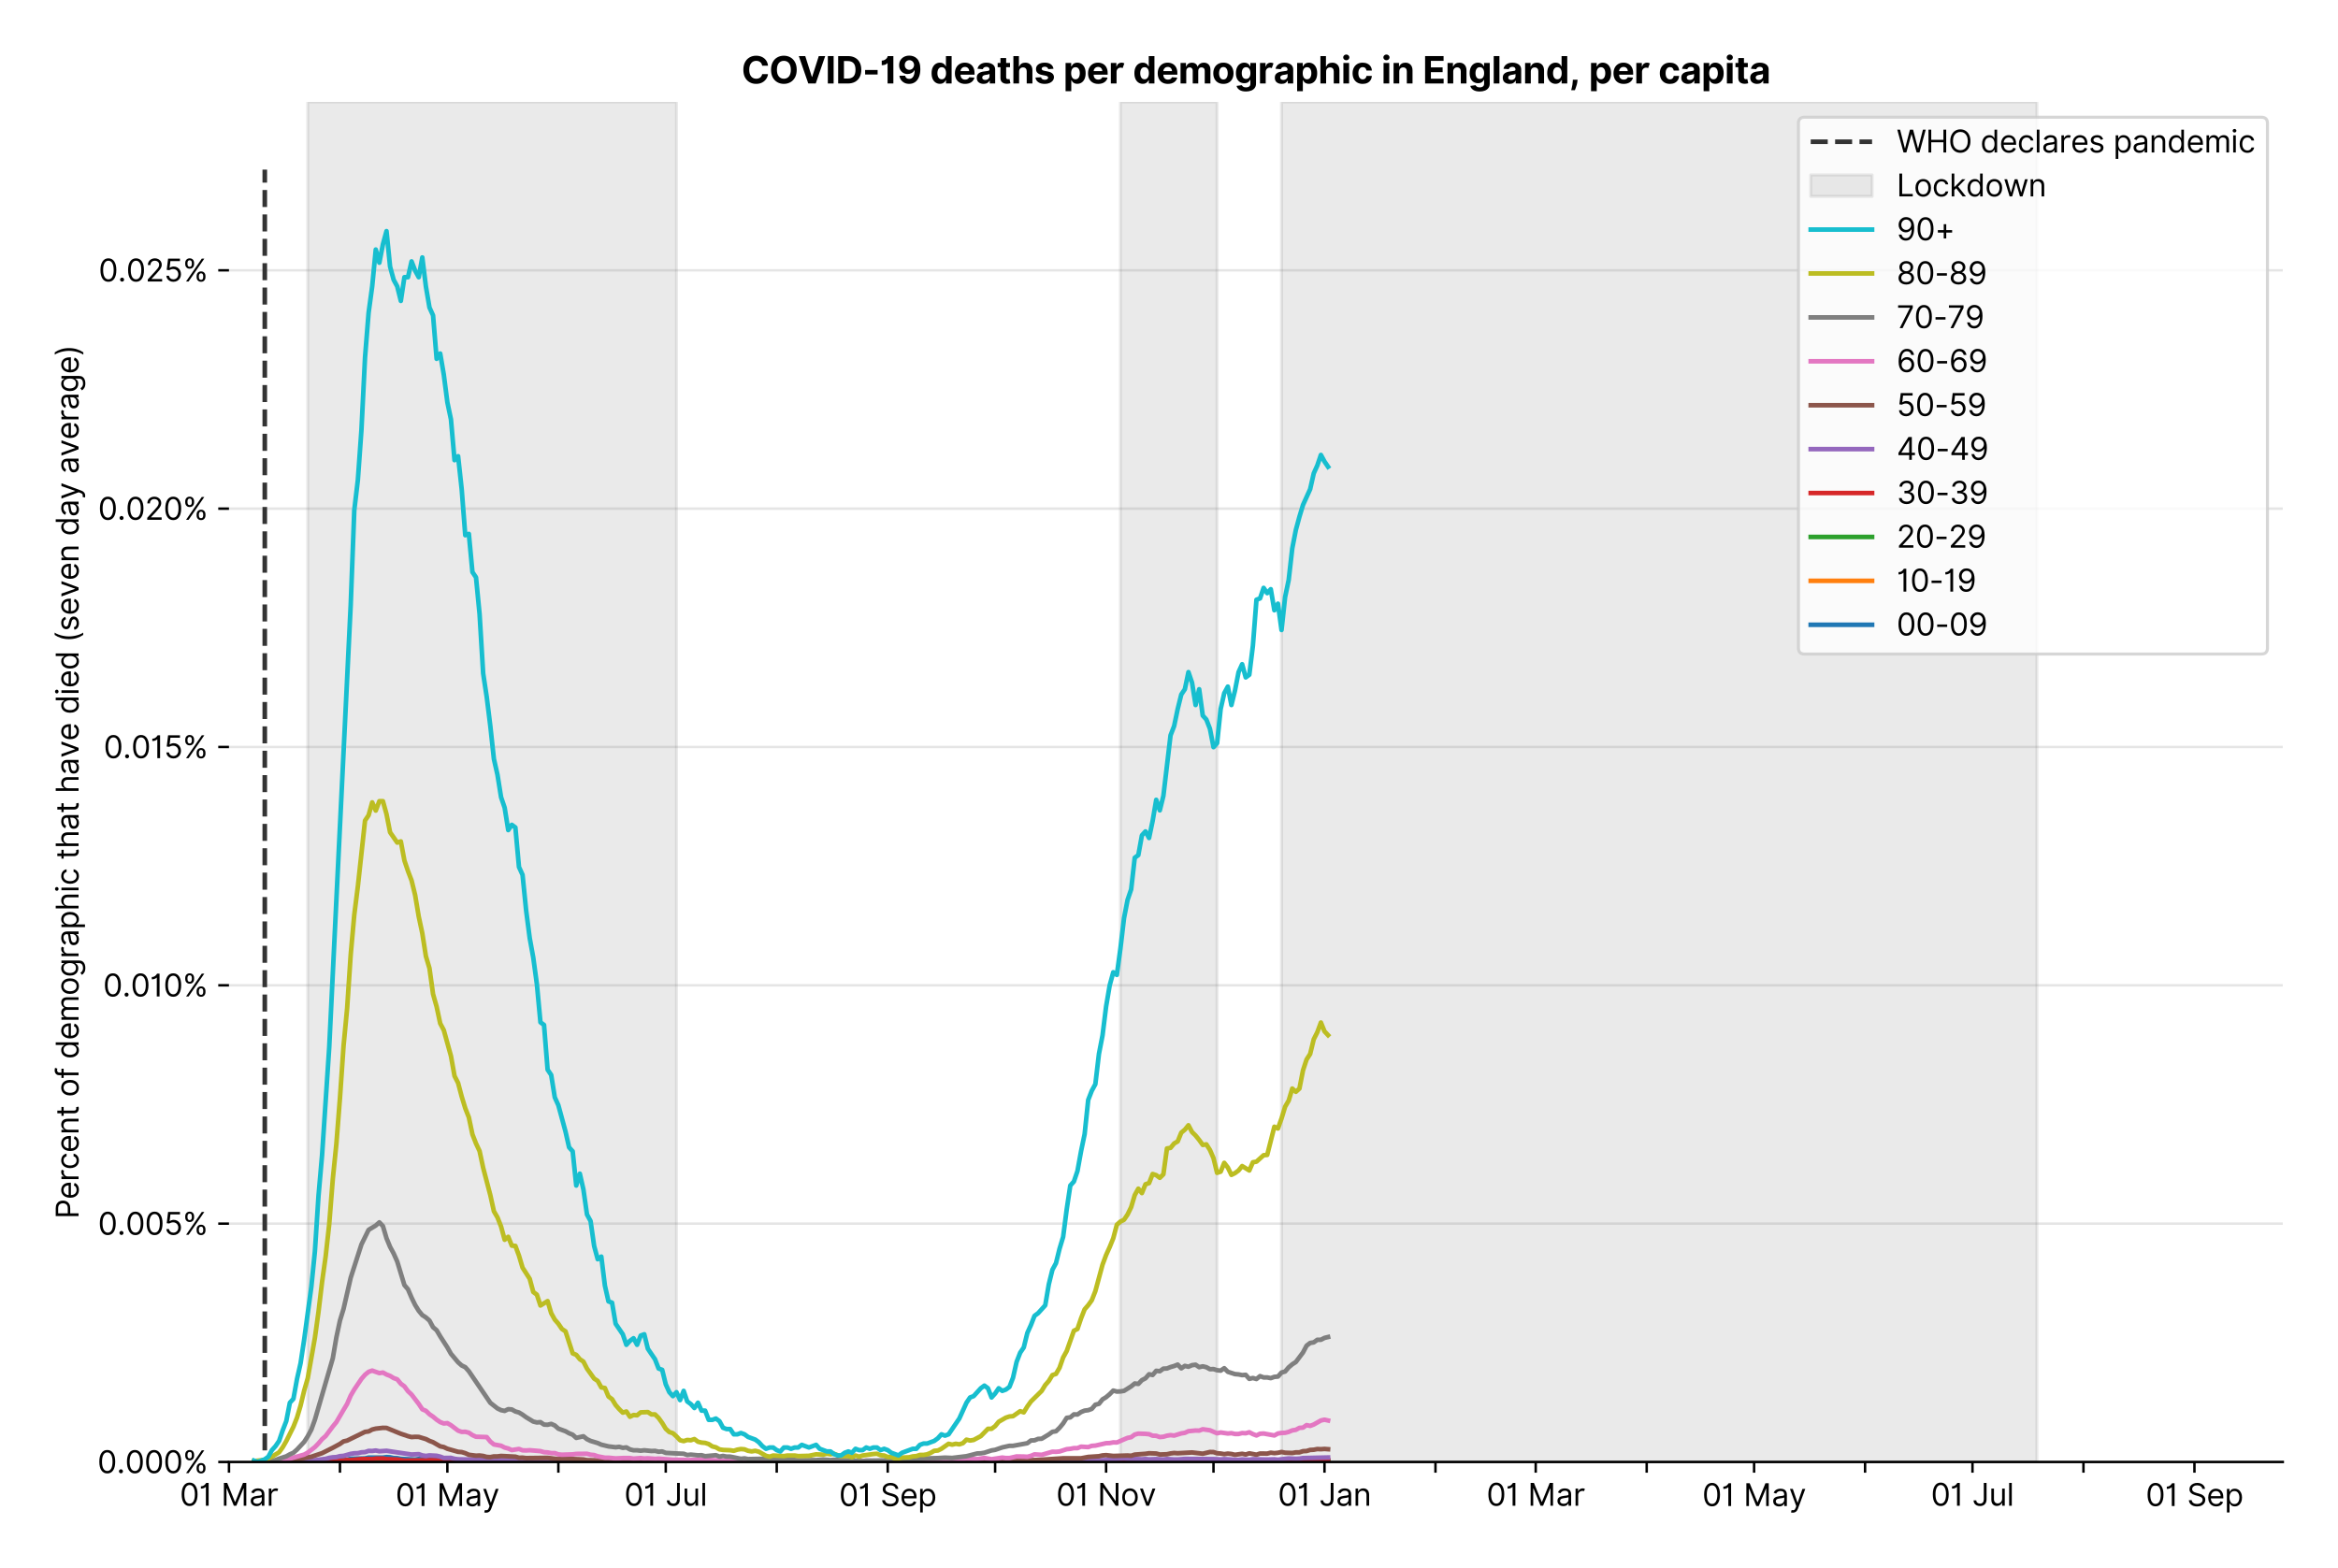 <?xml version="1.0" encoding="utf-8" standalone="no"?>
<!DOCTYPE svg PUBLIC "-//W3C//DTD SVG 1.1//EN"
  "http://www.w3.org/Graphics/SVG/1.1/DTD/svg11.dtd">
<svg version="1.1" viewBox="0 0 762.255 511.234" xmlns="http://www.w3.org/2000/svg" xmlns:xlink="http://www.w3.org/1999/xlink">
 <defs>
  <style type="text/css">*{stroke-linecap:butt;stroke-linejoin:round;}</style>
 </defs>
 <g id="figure_1">
  <g id="patch_1">
   <path d="M 0 511.234 
L 762.255 511.234 
L 762.255 0 
L 0 0 
z
" style="fill:#ffffff;"/>
  </g>
  <g id="axes_1">
   <g id="patch_2">
    <path d="M 74.655 476.745 
L 744.255 476.745 
L 744.255 33.225 
L 74.655 33.225 
z
" style="fill:#ffffff;"/>
   </g>
   <g id="matplotlib.axis_1">
    <g id="xtick_1">
     <g id="line2d_1">
      <defs>
       <path d="M 0 0 
L 0 3.5 
" id="ma0fe0a4300" style="stroke:#000000;stroke-width:0.8;"/>
      </defs>
      <g>
       <use style="stroke:#000000;stroke-width:0.8;" x="74.655" xlink:href="#ma0fe0a4300" y="476.745"/>
      </g>
     </g>
     <g id="text_1">
      <!-- 01 Mar -->
      <g transform="translate(58.618 491.018)scale(0.1 -0.1)">
       <defs>
        <path d="M 2000 -64 
Q 1230 -64 806 561 
Q 382 1186 382 2327 
Q 382 3459 809 4088 
Q 1236 4718 2000 4718 
Q 2764 4718 3191 4088 
Q 3618 3459 3618 2327 
Q 3618 1186 3194 561 
Q 2771 -64 2000 -64 
z
M 2000 436 
Q 2509 436 2791 927 
Q 3073 1418 3073 2327 
Q 3073 3234 2789 3730 
Q 2505 4227 2000 4227 
Q 1496 4227 1211 3730 
Q 927 3234 927 2327 
Q 927 1418 1210 927 
Q 1493 436 2000 436 
z
" id="Inter-Regular-30" transform="scale(0.016)"/>
        <path d="M 1973 4655 
L 1973 0 
L 1409 0 
L 1409 3836 
L 1373 3836 
Q 1341 3773 1209 3692 
Q 1077 3611 868 3551 
Q 659 3491 391 3491 
L 391 3964 
Q 661 3964 859 4061 
Q 1057 4159 1190 4291 
Q 1323 4423 1392 4529 
Q 1461 4636 1473 4655 
L 1973 4655 
z
" id="Inter-Regular-31" transform="scale(0.016)"/>
        <path id="Inter-Regular-20" transform="scale(0.016)"/>
        <path d="M 564 4655 
L 1236 4655 
L 2818 791 
L 2873 791 
L 4455 4655 
L 5127 4655 
L 5127 0 
L 4600 0 
L 4600 3536 
L 4555 3536 
L 3100 0 
L 2591 0 
L 1136 3536 
L 1091 3536 
L 1091 0 
L 564 0 
L 564 4655 
z
" id="Inter-Regular-4d" transform="scale(0.016)"/>
        <path d="M 1518 -82 
Q 1186 -82 916 44 
Q 646 170 486 410 
Q 327 650 327 991 
Q 327 1291 445 1478 
Q 564 1666 761 1773 
Q 959 1880 1199 1933 
Q 1439 1986 1682 2018 
Q 2000 2059 2199 2080 
Q 2398 2102 2490 2154 
Q 2582 2207 2582 2336 
L 2582 2355 
Q 2582 2691 2399 2877 
Q 2216 3064 1846 3064 
Q 1461 3064 1243 2895 
Q 1025 2727 936 2536 
L 427 2718 
Q 564 3036 792 3214 
Q 1021 3393 1292 3464 
Q 1564 3536 1827 3536 
Q 1996 3536 2215 3496 
Q 2434 3457 2640 3334 
Q 2846 3211 2982 2963 
Q 3118 2716 3118 2300 
L 3118 0 
L 2582 0 
L 2582 473 
L 2555 473 
Q 2500 359 2373 229 
Q 2246 100 2034 9 
Q 1823 -82 1518 -82 
z
M 1600 400 
Q 1918 400 2137 525 
Q 2357 650 2469 847 
Q 2582 1045 2582 1264 
L 2582 1755 
Q 2548 1714 2433 1681 
Q 2318 1648 2169 1624 
Q 2021 1600 1881 1583 
Q 1741 1566 1655 1555 
Q 1446 1527 1265 1467 
Q 1084 1407 974 1287 
Q 864 1168 864 964 
Q 864 684 1072 542 
Q 1280 400 1600 400 
z
" id="Inter-Regular-61" transform="scale(0.016)"/>
        <path d="M 491 0 
L 491 3491 
L 1009 3491 
L 1009 2964 
L 1046 2964 
Q 1139 3223 1389 3384 
Q 1639 3545 1955 3545 
Q 2100 3545 2209 3511 
Q 2318 3477 2400 3418 
L 2218 2964 
Q 2161 2993 2085 3010 
Q 2009 3027 1909 3027 
Q 1527 3027 1277 2794 
Q 1027 2561 1027 2209 
L 1027 0 
L 491 0 
z
" id="Inter-Regular-72" transform="scale(0.016)"/>
       </defs>
       <use xlink:href="#Inter-Regular-30"/>
       <use x="62.5" xlink:href="#Inter-Regular-31"/>
       <use x="106.676" xlink:href="#Inter-Regular-20"/>
       <use x="134.801" xlink:href="#Inter-Regular-4d"/>
       <use x="225.994" xlink:href="#Inter-Regular-61"/>
       <use x="282.386" xlink:href="#Inter-Regular-72"/>
      </g>
     </g>
    </g>
    <g id="xtick_2">
     <g id="line2d_2">
      <g>
       <use style="stroke:#000000;stroke-width:0.8;" x="110.838" xlink:href="#ma0fe0a4300" y="476.745"/>
      </g>
     </g>
    </g>
    <g id="xtick_3">
     <g id="line2d_3">
      <g>
       <use style="stroke:#000000;stroke-width:0.8;" x="145.854" xlink:href="#ma0fe0a4300" y="476.745"/>
      </g>
     </g>
     <g id="text_2">
      <!-- 01 May -->
      <g transform="translate(128.951 491.117)scale(0.1 -0.1)">
       <defs>
        <path d="M 818 -1355 
Q 682 -1355 575 -1333 
Q 468 -1311 427 -1291 
L 564 -818 
Q 857 -893 1053 -814 
Q 1250 -736 1391 -345 
L 1509 -18 
L 218 3491 
L 800 3491 
L 1764 709 
L 1800 709 
L 2764 3491 
L 3346 3491 
L 1846 -564 
Q 1550 -1355 818 -1355 
z
" id="Inter-Regular-79" transform="scale(0.016)"/>
       </defs>
       <use xlink:href="#Inter-Regular-30"/>
       <use x="62.5" xlink:href="#Inter-Regular-31"/>
       <use x="106.676" xlink:href="#Inter-Regular-20"/>
       <use x="134.801" xlink:href="#Inter-Regular-4d"/>
       <use x="225.994" xlink:href="#Inter-Regular-61"/>
       <use x="282.386" xlink:href="#Inter-Regular-79"/>
      </g>
     </g>
    </g>
    <g id="xtick_4">
     <g id="line2d_4">
      <g>
       <use style="stroke:#000000;stroke-width:0.8;" x="182.038" xlink:href="#ma0fe0a4300" y="476.745"/>
      </g>
     </g>
    </g>
    <g id="xtick_5">
     <g id="line2d_5">
      <g>
       <use style="stroke:#000000;stroke-width:0.8;" x="217.054" xlink:href="#ma0fe0a4300" y="476.745"/>
      </g>
     </g>
     <g id="text_3">
      <!-- 01 Jul -->
      <g transform="translate(203.51 491.018)scale(0.1 -0.1)">
       <defs>
        <path d="M 2346 4655 
L 2909 4655 
L 2909 1327 
Q 2909 657 2549 296 
Q 2189 -64 1582 -64 
Q 1200 -64 902 76 
Q 605 216 434 475 
Q 264 734 264 1091 
L 818 1091 
Q 818 795 1034 615 
Q 1250 436 1582 436 
Q 1948 436 2147 664 
Q 2346 893 2346 1327 
L 2346 4655 
z
" id="Inter-Regular-4a" transform="scale(0.016)"/>
        <path d="M 2691 1427 
L 2691 3491 
L 3227 3491 
L 3227 0 
L 2691 0 
L 2691 591 
L 2655 591 
Q 2532 325 2273 140 
Q 2014 -45 1618 -45 
Q 1127 -45 809 280 
Q 491 605 491 1273 
L 491 3491 
L 1027 3491 
L 1027 1309 
Q 1027 927 1242 700 
Q 1457 473 1791 473 
Q 1991 473 2199 575 
Q 2407 677 2549 888 
Q 2691 1100 2691 1427 
z
" id="Inter-Regular-75" transform="scale(0.016)"/>
        <path d="M 1027 4655 
L 1027 0 
L 491 0 
L 491 4655 
L 1027 4655 
z
" id="Inter-Regular-6c" transform="scale(0.016)"/>
       </defs>
       <use xlink:href="#Inter-Regular-30"/>
       <use x="62.5" xlink:href="#Inter-Regular-31"/>
       <use x="106.676" xlink:href="#Inter-Regular-20"/>
       <use x="134.801" xlink:href="#Inter-Regular-4a"/>
       <use x="189.063" xlink:href="#Inter-Regular-75"/>
       <use x="247.159" xlink:href="#Inter-Regular-6c"/>
      </g>
     </g>
    </g>
    <g id="xtick_6">
     <g id="line2d_6">
      <g>
       <use style="stroke:#000000;stroke-width:0.8;" x="253.237" xlink:href="#ma0fe0a4300" y="476.745"/>
      </g>
     </g>
    </g>
    <g id="xtick_7">
     <g id="line2d_7">
      <g>
       <use style="stroke:#000000;stroke-width:0.8;" x="289.421" xlink:href="#ma0fe0a4300" y="476.745"/>
      </g>
     </g>
     <g id="text_4">
      <!-- 01 Sep -->
      <g transform="translate(273.533 491.117)scale(0.1 -0.1)">
       <defs>
        <path d="M 3109 3491 
Q 3068 3836 2777 4027 
Q 2486 4218 2064 4218 
Q 1600 4218 1318 3999 
Q 1036 3780 1036 3445 
Q 1036 3195 1189 3042 
Q 1343 2889 1553 2803 
Q 1764 2718 1936 2673 
L 2409 2545 
Q 2591 2498 2815 2414 
Q 3039 2330 3244 2185 
Q 3450 2041 3584 1816 
Q 3718 1591 3718 1264 
Q 3718 886 3521 581 
Q 3325 277 2949 97 
Q 2573 -82 2036 -82 
Q 1286 -82 845 272 
Q 405 627 364 1200 
L 946 1200 
Q 968 936 1124 764 
Q 1280 593 1519 510 
Q 1759 427 2036 427 
Q 2359 427 2616 533 
Q 2873 639 3023 828 
Q 3173 1018 3173 1273 
Q 3173 1505 3043 1650 
Q 2914 1795 2702 1886 
Q 2491 1977 2246 2045 
L 1673 2209 
Q 1127 2366 809 2657 
Q 491 2948 491 3418 
Q 491 3809 703 4101 
Q 916 4393 1276 4555 
Q 1636 4718 2082 4718 
Q 2532 4718 2882 4558 
Q 3232 4398 3437 4120 
Q 3643 3843 3655 3491 
L 3109 3491 
z
" id="Inter-Regular-53" transform="scale(0.016)"/>
        <path d="M 1955 -73 
Q 1450 -73 1085 151 
Q 721 375 524 778 
Q 327 1182 327 1718 
Q 327 2255 524 2665 
Q 721 3075 1074 3305 
Q 1427 3536 1900 3536 
Q 2173 3536 2439 3445 
Q 2705 3355 2923 3151 
Q 3141 2948 3270 2614 
Q 3400 2280 3400 1791 
L 3400 1564 
L 866 1564 
Q 884 1005 1183 707 
Q 1482 409 1955 409 
Q 2271 409 2498 545 
Q 2725 682 2827 955 
L 3346 809 
Q 3223 414 2854 170 
Q 2486 -73 1955 -73 
z
M 866 2027 
L 2855 2027 
Q 2855 2470 2595 2762 
Q 2336 3055 1900 3055 
Q 1593 3055 1368 2911 
Q 1143 2768 1013 2533 
Q 884 2298 866 2027 
z
" id="Inter-Regular-65" transform="scale(0.016)"/>
        <path d="M 491 -1309 
L 491 3491 
L 1009 3491 
L 1009 2936 
L 1073 2936 
Q 1132 3027 1237 3169 
Q 1343 3311 1542 3423 
Q 1741 3536 2082 3536 
Q 2523 3536 2859 3315 
Q 3196 3095 3384 2690 
Q 3573 2286 3573 1736 
Q 3573 1182 3384 776 
Q 3196 370 2861 148 
Q 2527 -73 2091 -73 
Q 1755 -73 1552 39 
Q 1350 152 1241 296 
Q 1132 441 1073 536 
L 1027 536 
L 1027 -1309 
L 491 -1309 
z
M 1018 1745 
Q 1018 1152 1276 780 
Q 1534 409 2018 409 
Q 2355 409 2581 587 
Q 2807 766 2921 1069 
Q 3036 1373 3036 1745 
Q 3036 2114 2923 2410 
Q 2811 2707 2585 2881 
Q 2359 3055 2018 3055 
Q 1527 3055 1272 2693 
Q 1018 2332 1018 1745 
z
" id="Inter-Regular-70" transform="scale(0.016)"/>
       </defs>
       <use xlink:href="#Inter-Regular-30"/>
       <use x="62.5" xlink:href="#Inter-Regular-31"/>
       <use x="106.676" xlink:href="#Inter-Regular-20"/>
       <use x="134.801" xlink:href="#Inter-Regular-53"/>
       <use x="198.58" xlink:href="#Inter-Regular-65"/>
       <use x="256.818" xlink:href="#Inter-Regular-70"/>
      </g>
     </g>
    </g>
    <g id="xtick_8">
     <g id="line2d_8">
      <g>
       <use style="stroke:#000000;stroke-width:0.8;" x="324.437" xlink:href="#ma0fe0a4300" y="476.745"/>
      </g>
     </g>
    </g>
    <g id="xtick_9">
     <g id="line2d_9">
      <g>
       <use style="stroke:#000000;stroke-width:0.8;" x="360.621" xlink:href="#ma0fe0a4300" y="476.745"/>
      </g>
     </g>
     <g id="text_5">
      <!-- 01 Nov -->
      <g transform="translate(344.349 491.018)scale(0.1 -0.1)">
       <defs>
        <path d="M 4255 4655 
L 4255 0 
L 3709 0 
L 1173 3655 
L 1127 3655 
L 1127 0 
L 564 0 
L 564 4655 
L 1109 4655 
L 3655 991 
L 3700 991 
L 3700 4655 
L 4255 4655 
z
" id="Inter-Regular-4e" transform="scale(0.016)"/>
        <path d="M 1909 -73 
Q 1436 -73 1080 152 
Q 725 377 526 781 
Q 327 1186 327 1727 
Q 327 2273 526 2679 
Q 725 3086 1080 3311 
Q 1436 3536 1909 3536 
Q 2382 3536 2737 3311 
Q 3093 3086 3292 2679 
Q 3491 2273 3491 1727 
Q 3491 1186 3292 781 
Q 3093 377 2737 152 
Q 2382 -73 1909 -73 
z
M 1909 409 
Q 2268 409 2500 593 
Q 2732 777 2843 1077 
Q 2955 1377 2955 1727 
Q 2955 2077 2843 2379 
Q 2732 2682 2500 2868 
Q 2268 3055 1909 3055 
Q 1550 3055 1318 2868 
Q 1086 2682 975 2379 
Q 864 2077 864 1727 
Q 864 1377 975 1077 
Q 1086 777 1318 593 
Q 1550 409 1909 409 
z
" id="Inter-Regular-6f" transform="scale(0.016)"/>
        <path d="M 3346 3491 
L 2055 0 
L 1509 0 
L 218 3491 
L 800 3491 
L 1764 709 
L 1800 709 
L 2764 3491 
L 3346 3491 
z
" id="Inter-Regular-76" transform="scale(0.016)"/>
       </defs>
       <use xlink:href="#Inter-Regular-30"/>
       <use x="62.5" xlink:href="#Inter-Regular-31"/>
       <use x="106.676" xlink:href="#Inter-Regular-20"/>
       <use x="134.801" xlink:href="#Inter-Regular-4e"/>
       <use x="210.085" xlink:href="#Inter-Regular-6f"/>
       <use x="269.744" xlink:href="#Inter-Regular-76"/>
      </g>
     </g>
    </g>
    <g id="xtick_10">
     <g id="line2d_10">
      <g>
       <use style="stroke:#000000;stroke-width:0.8;" x="395.637" xlink:href="#ma0fe0a4300" y="476.745"/>
      </g>
     </g>
    </g>
    <g id="xtick_11">
     <g id="line2d_11">
      <g>
       <use style="stroke:#000000;stroke-width:0.8;" x="431.82" xlink:href="#ma0fe0a4300" y="476.745"/>
      </g>
     </g>
     <g id="text_6">
      <!-- 01 Jan -->
      <g transform="translate(416.621 491.018)scale(0.1 -0.1)">
       <defs>
        <path d="M 1027 2100 
L 1027 0 
L 491 0 
L 491 3491 
L 1009 3491 
L 1009 2945 
L 1055 2945 
Q 1177 3211 1427 3373 
Q 1677 3536 2073 3536 
Q 2602 3536 2928 3211 
Q 3255 2886 3255 2218 
L 3255 0 
L 2718 0 
L 2718 2182 
Q 2718 2593 2504 2824 
Q 2291 3055 1918 3055 
Q 1534 3055 1280 2806 
Q 1027 2557 1027 2100 
z
" id="Inter-Regular-6e" transform="scale(0.016)"/>
       </defs>
       <use xlink:href="#Inter-Regular-30"/>
       <use x="62.5" xlink:href="#Inter-Regular-31"/>
       <use x="106.676" xlink:href="#Inter-Regular-20"/>
       <use x="134.801" xlink:href="#Inter-Regular-4a"/>
       <use x="189.063" xlink:href="#Inter-Regular-61"/>
       <use x="245.455" xlink:href="#Inter-Regular-6e"/>
      </g>
     </g>
    </g>
    <g id="xtick_12">
     <g id="line2d_12">
      <g>
       <use style="stroke:#000000;stroke-width:0.8;" x="468.004" xlink:href="#ma0fe0a4300" y="476.745"/>
      </g>
     </g>
    </g>
    <g id="xtick_13">
     <g id="line2d_13">
      <g>
       <use style="stroke:#000000;stroke-width:0.8;" x="500.685" xlink:href="#ma0fe0a4300" y="476.745"/>
      </g>
     </g>
     <g id="text_7">
      <!-- 01 Mar -->
      <g transform="translate(484.649 491.018)scale(0.1 -0.1)">
       <use xlink:href="#Inter-Regular-30"/>
       <use x="62.5" xlink:href="#Inter-Regular-31"/>
       <use x="106.676" xlink:href="#Inter-Regular-20"/>
       <use x="134.801" xlink:href="#Inter-Regular-4d"/>
       <use x="225.994" xlink:href="#Inter-Regular-61"/>
       <use x="282.386" xlink:href="#Inter-Regular-72"/>
      </g>
     </g>
    </g>
    <g id="xtick_14">
     <g id="line2d_14">
      <g>
       <use style="stroke:#000000;stroke-width:0.8;" x="536.869" xlink:href="#ma0fe0a4300" y="476.745"/>
      </g>
     </g>
    </g>
    <g id="xtick_15">
     <g id="line2d_15">
      <g>
       <use style="stroke:#000000;stroke-width:0.8;" x="571.885" xlink:href="#ma0fe0a4300" y="476.745"/>
      </g>
     </g>
     <g id="text_8">
      <!-- 01 May -->
      <g transform="translate(554.982 491.117)scale(0.1 -0.1)">
       <use xlink:href="#Inter-Regular-30"/>
       <use x="62.5" xlink:href="#Inter-Regular-31"/>
       <use x="106.676" xlink:href="#Inter-Regular-20"/>
       <use x="134.801" xlink:href="#Inter-Regular-4d"/>
       <use x="225.994" xlink:href="#Inter-Regular-61"/>
       <use x="282.386" xlink:href="#Inter-Regular-79"/>
      </g>
     </g>
    </g>
    <g id="xtick_16">
     <g id="line2d_16">
      <g>
       <use style="stroke:#000000;stroke-width:0.8;" x="608.069" xlink:href="#ma0fe0a4300" y="476.745"/>
      </g>
     </g>
    </g>
    <g id="xtick_17">
     <g id="line2d_17">
      <g>
       <use style="stroke:#000000;stroke-width:0.8;" x="643.085" xlink:href="#ma0fe0a4300" y="476.745"/>
      </g>
     </g>
     <g id="text_9">
      <!-- 01 Jul -->
      <g transform="translate(629.541 491.018)scale(0.1 -0.1)">
       <use xlink:href="#Inter-Regular-30"/>
       <use x="62.5" xlink:href="#Inter-Regular-31"/>
       <use x="106.676" xlink:href="#Inter-Regular-20"/>
       <use x="134.801" xlink:href="#Inter-Regular-4a"/>
       <use x="189.063" xlink:href="#Inter-Regular-75"/>
       <use x="247.159" xlink:href="#Inter-Regular-6c"/>
      </g>
     </g>
    </g>
    <g id="xtick_18">
     <g id="line2d_18">
      <g>
       <use style="stroke:#000000;stroke-width:0.8;" x="679.268" xlink:href="#ma0fe0a4300" y="476.745"/>
      </g>
     </g>
    </g>
    <g id="xtick_19">
     <g id="line2d_19">
      <g>
       <use style="stroke:#000000;stroke-width:0.8;" x="715.452" xlink:href="#ma0fe0a4300" y="476.745"/>
      </g>
     </g>
     <g id="text_10">
      <!-- 01 Sep -->
      <g transform="translate(699.564 491.117)scale(0.1 -0.1)">
       <use xlink:href="#Inter-Regular-30"/>
       <use x="62.5" xlink:href="#Inter-Regular-31"/>
       <use x="106.676" xlink:href="#Inter-Regular-20"/>
       <use x="134.801" xlink:href="#Inter-Regular-53"/>
       <use x="198.58" xlink:href="#Inter-Regular-65"/>
       <use x="256.818" xlink:href="#Inter-Regular-70"/>
      </g>
     </g>
    </g>
   </g>
   <g id="matplotlib.axis_2">
    <g id="ytick_1">
     <g id="line2d_20">
      <path clip-path="url(#p2357a8ea9d)" d="M 74.655 476.745 
L 744.255 476.745 
" style="fill:none;stroke:#e5e5e5;stroke-linecap:square;stroke-width:0.8;"/>
     </g>
     <g id="line2d_21">
      <defs>
       <path d="M 0 0 
L -3.5 0 
" id="mbab198b9a0" style="stroke:#000000;stroke-width:0.8;"/>
      </defs>
      <g>
       <use style="stroke:#000000;stroke-width:0.8;" x="74.655" xlink:href="#mbab198b9a0" y="476.745"/>
      </g>
     </g>
     <g id="text_11">
      <!-- 0.000% -->
      <g transform="translate(31.773 480.382)scale(0.1 -0.1)">
       <defs>
        <path d="M 882 -36 
Q 714 -36 593 84 
Q 473 205 473 373 
Q 473 541 593 661 
Q 714 782 882 782 
Q 1050 782 1170 661 
Q 1291 541 1291 373 
Q 1291 205 1170 84 
Q 1050 -36 882 -36 
z
" id="Inter-Regular-2e" transform="scale(0.016)"/>
        <path d="M 2855 873 
L 2855 1118 
Q 2855 1373 2960 1585 
Q 3066 1798 3269 1926 
Q 3473 2055 3764 2055 
Q 4059 2055 4259 1926 
Q 4459 1798 4561 1585 
Q 4664 1373 4664 1118 
L 4664 873 
Q 4664 618 4560 405 
Q 4457 193 4256 64 
Q 4055 -64 3764 -64 
Q 3468 -64 3266 64 
Q 3064 193 2959 405 
Q 2855 618 2855 873 
z
M 536 3536 
L 536 3782 
Q 536 4036 642 4248 
Q 748 4461 951 4589 
Q 1155 4718 1446 4718 
Q 1741 4718 1941 4589 
Q 2141 4461 2243 4248 
Q 2346 4036 2346 3782 
L 2346 3536 
Q 2346 3282 2242 3069 
Q 2139 2857 1937 2728 
Q 1736 2600 1446 2600 
Q 1150 2600 948 2728 
Q 746 2857 641 3069 
Q 536 3282 536 3536 
z
M 709 0 
L 3909 4655 
L 4427 4655 
L 1227 0 
L 709 0 
z
M 3318 1118 
L 3318 873 
Q 3318 661 3418 494 
Q 3518 327 3764 327 
Q 4002 327 4101 494 
Q 4200 661 4200 873 
L 4200 1118 
Q 4200 1330 4104 1497 
Q 4009 1664 3764 1664 
Q 3525 1664 3421 1497 
Q 3318 1330 3318 1118 
z
M 1000 3782 
L 1000 3536 
Q 1000 3325 1100 3158 
Q 1200 2991 1446 2991 
Q 1684 2991 1783 3158 
Q 1882 3325 1882 3536 
L 1882 3782 
Q 1882 3993 1786 4160 
Q 1691 4327 1446 4327 
Q 1207 4327 1103 4160 
Q 1000 3993 1000 3782 
z
" id="Inter-Regular-25" transform="scale(0.016)"/>
       </defs>
       <use xlink:href="#Inter-Regular-30"/>
       <use x="62.5" xlink:href="#Inter-Regular-2e"/>
       <use x="90.057" xlink:href="#Inter-Regular-30"/>
       <use x="152.557" xlink:href="#Inter-Regular-30"/>
       <use x="215.057" xlink:href="#Inter-Regular-30"/>
       <use x="277.557" xlink:href="#Inter-Regular-25"/>
      </g>
     </g>
    </g>
    <g id="ytick_2">
     <g id="line2d_22">
      <path clip-path="url(#p2357a8ea9d)" d="M 74.655 399.026 
L 744.255 399.026 
" style="fill:none;stroke:#e5e5e5;stroke-linecap:square;stroke-width:0.8;"/>
     </g>
     <g id="line2d_23">
      <g>
       <use style="stroke:#000000;stroke-width:0.8;" x="74.655" xlink:href="#mbab198b9a0" y="399.026"/>
      </g>
     </g>
     <g id="text_12">
      <!-- 0.005% -->
      <g transform="translate(31.944 402.663)scale(0.1 -0.1)">
       <defs>
        <path d="M 1936 -64 
Q 1536 -64 1216 95 
Q 896 255 702 532 
Q 509 809 491 1164 
L 1036 1164 
Q 1068 848 1324 642 
Q 1580 436 1936 436 
Q 2223 436 2447 570 
Q 2671 705 2799 940 
Q 2927 1175 2927 1473 
Q 2927 1777 2794 2017 
Q 2661 2257 2429 2395 
Q 2198 2534 1900 2536 
Q 1686 2539 1461 2472 
Q 1236 2405 1091 2300 
L 564 2364 
L 846 4655 
L 3264 4655 
L 3264 4155 
L 1318 4155 
L 1155 2782 
L 1182 2782 
Q 1325 2895 1541 2970 
Q 1757 3045 1991 3045 
Q 2418 3045 2753 2842 
Q 3089 2639 3281 2286 
Q 3473 1934 3473 1482 
Q 3473 1036 3274 687 
Q 3075 339 2727 137 
Q 2380 -64 1936 -64 
z
" id="Inter-Regular-35" transform="scale(0.016)"/>
       </defs>
       <use xlink:href="#Inter-Regular-30"/>
       <use x="62.5" xlink:href="#Inter-Regular-2e"/>
       <use x="90.057" xlink:href="#Inter-Regular-30"/>
       <use x="152.557" xlink:href="#Inter-Regular-30"/>
       <use x="215.057" xlink:href="#Inter-Regular-35"/>
       <use x="275.852" xlink:href="#Inter-Regular-25"/>
      </g>
     </g>
    </g>
    <g id="ytick_3">
     <g id="line2d_24">
      <path clip-path="url(#p2357a8ea9d)" d="M 74.655 321.307 
L 744.255 321.307 
" style="fill:none;stroke:#e5e5e5;stroke-linecap:square;stroke-width:0.8;"/>
     </g>
     <g id="line2d_25">
      <g>
       <use style="stroke:#000000;stroke-width:0.8;" x="74.655" xlink:href="#mbab198b9a0" y="321.307"/>
      </g>
     </g>
     <g id="text_13">
      <!-- 0.010% -->
      <g transform="translate(33.606 324.944)scale(0.1 -0.1)">
       <use xlink:href="#Inter-Regular-30"/>
       <use x="62.5" xlink:href="#Inter-Regular-2e"/>
       <use x="90.057" xlink:href="#Inter-Regular-30"/>
       <use x="152.557" xlink:href="#Inter-Regular-31"/>
       <use x="196.733" xlink:href="#Inter-Regular-30"/>
       <use x="259.233" xlink:href="#Inter-Regular-25"/>
      </g>
     </g>
    </g>
    <g id="ytick_4">
     <g id="line2d_26">
      <path clip-path="url(#p2357a8ea9d)" d="M 74.655 243.588 
L 744.255 243.588 
" style="fill:none;stroke:#e5e5e5;stroke-linecap:square;stroke-width:0.8;"/>
     </g>
     <g id="line2d_27">
      <g>
       <use style="stroke:#000000;stroke-width:0.8;" x="74.655" xlink:href="#mbab198b9a0" y="243.588"/>
      </g>
     </g>
     <g id="text_14">
      <!-- 0.015% -->
      <g transform="translate(33.777 247.225)scale(0.1 -0.1)">
       <use xlink:href="#Inter-Regular-30"/>
       <use x="62.5" xlink:href="#Inter-Regular-2e"/>
       <use x="90.057" xlink:href="#Inter-Regular-30"/>
       <use x="152.557" xlink:href="#Inter-Regular-31"/>
       <use x="196.733" xlink:href="#Inter-Regular-35"/>
       <use x="257.528" xlink:href="#Inter-Regular-25"/>
      </g>
     </g>
    </g>
    <g id="ytick_5">
     <g id="line2d_28">
      <path clip-path="url(#p2357a8ea9d)" d="M 74.655 165.869 
L 744.255 165.869 
" style="fill:none;stroke:#e5e5e5;stroke-linecap:square;stroke-width:0.8;"/>
     </g>
     <g id="line2d_29">
      <g>
       <use style="stroke:#000000;stroke-width:0.8;" x="74.655" xlink:href="#mbab198b9a0" y="165.869"/>
      </g>
     </g>
     <g id="text_15">
      <!-- 0.020% -->
      <g transform="translate(31.972 169.506)scale(0.1 -0.1)">
       <defs>
        <path d="M 482 0 
L 482 409 
L 2018 2091 
Q 2289 2386 2464 2605 
Q 2639 2825 2724 3019 
Q 2809 3214 2809 3427 
Q 2809 3795 2553 4011 
Q 2298 4227 1918 4227 
Q 1514 4227 1275 3985 
Q 1036 3743 1036 3345 
L 500 3345 
Q 500 3755 688 4064 
Q 877 4373 1203 4545 
Q 1530 4718 1936 4718 
Q 2346 4718 2661 4545 
Q 2977 4373 3156 4079 
Q 3336 3786 3336 3427 
Q 3336 3170 3244 2926 
Q 3152 2682 2926 2383 
Q 2700 2084 2300 1655 
L 1255 536 
L 1255 500 
L 3418 500 
L 3418 0 
L 482 0 
z
" id="Inter-Regular-32" transform="scale(0.016)"/>
       </defs>
       <use xlink:href="#Inter-Regular-30"/>
       <use x="62.5" xlink:href="#Inter-Regular-2e"/>
       <use x="90.057" xlink:href="#Inter-Regular-30"/>
       <use x="152.557" xlink:href="#Inter-Regular-32"/>
       <use x="213.068" xlink:href="#Inter-Regular-30"/>
       <use x="275.568" xlink:href="#Inter-Regular-25"/>
      </g>
     </g>
    </g>
    <g id="ytick_6">
     <g id="line2d_30">
      <path clip-path="url(#p2357a8ea9d)" d="M 74.655 88.15 
L 744.255 88.15 
" style="fill:none;stroke:#e5e5e5;stroke-linecap:square;stroke-width:0.8;"/>
     </g>
     <g id="line2d_31">
      <g>
       <use style="stroke:#000000;stroke-width:0.8;" x="74.655" xlink:href="#mbab198b9a0" y="88.15"/>
      </g>
     </g>
     <g id="text_16">
      <!-- 0.025% -->
      <g transform="translate(32.142 91.787)scale(0.1 -0.1)">
       <use xlink:href="#Inter-Regular-30"/>
       <use x="62.5" xlink:href="#Inter-Regular-2e"/>
       <use x="90.057" xlink:href="#Inter-Regular-30"/>
       <use x="152.557" xlink:href="#Inter-Regular-32"/>
       <use x="213.068" xlink:href="#Inter-Regular-35"/>
       <use x="273.864" xlink:href="#Inter-Regular-25"/>
      </g>
     </g>
    </g>
    <g id="text_17">
     <!-- Percent of demographic that have died (seven day average) -->
     <g transform="translate(25.614 397.458)rotate(-90)scale(0.1 -0.1)">
      <defs>
       <path d="M 564 0 
L 564 4655 
L 2136 4655 
Q 2684 4655 3033 4458 
Q 3382 4261 3550 3927 
Q 3718 3593 3718 3182 
Q 3718 2770 3551 2434 
Q 3384 2098 3036 1899 
Q 2689 1700 2146 1700 
L 1127 1700 
L 1127 0 
L 564 0 
z
M 1127 2200 
L 2127 2200 
Q 2689 2200 2926 2482 
Q 3164 2764 3164 3182 
Q 3164 3602 2925 3878 
Q 2686 4155 2118 4155 
L 1127 4155 
L 1127 2200 
z
" id="Inter-Regular-50" transform="scale(0.016)"/>
       <path d="M 1909 -73 
Q 1418 -73 1063 159 
Q 709 391 518 798 
Q 327 1205 327 1727 
Q 327 2259 524 2667 
Q 721 3075 1074 3305 
Q 1427 3536 1900 3536 
Q 2268 3536 2563 3400 
Q 2859 3264 3047 3018 
Q 3236 2773 3282 2445 
L 2746 2445 
Q 2684 2684 2474 2869 
Q 2264 3055 1909 3055 
Q 1439 3055 1151 2697 
Q 864 2339 864 1745 
Q 864 1139 1148 774 
Q 1432 409 1909 409 
Q 2223 409 2447 570 
Q 2671 732 2746 1018 
L 3282 1018 
Q 3236 709 3058 462 
Q 2880 216 2588 71 
Q 2296 -73 1909 -73 
z
" id="Inter-Regular-63" transform="scale(0.016)"/>
       <path d="M 2009 3491 
L 2009 3036 
L 1264 3036 
L 1264 1000 
Q 1264 773 1331 660 
Q 1398 548 1503 510 
Q 1609 473 1727 473 
Q 1816 473 1873 483 
Q 1930 493 1964 500 
L 2073 18 
Q 2018 -2 1920 -23 
Q 1823 -45 1673 -45 
Q 1446 -45 1228 52 
Q 1011 150 869 350 
Q 727 550 727 855 
L 727 3036 
L 200 3036 
L 200 3491 
L 727 3491 
L 727 4327 
L 1264 4327 
L 1264 3491 
L 2009 3491 
z
" id="Inter-Regular-74" transform="scale(0.016)"/>
       <path d="M 2046 3491 
L 2046 3036 
L 1264 3036 
L 1264 0 
L 727 0 
L 727 3036 
L 164 3036 
L 164 3491 
L 727 3491 
L 727 3973 
Q 727 4273 868 4473 
Q 1009 4673 1234 4773 
Q 1459 4873 1709 4873 
Q 1907 4873 2032 4841 
Q 2157 4809 2218 4782 
L 2064 4318 
Q 2023 4332 1951 4352 
Q 1880 4373 1764 4373 
Q 1498 4373 1381 4239 
Q 1264 4105 1264 3845 
L 1264 3491 
L 2046 3491 
z
" id="Inter-Regular-66" transform="scale(0.016)"/>
       <path d="M 1809 -73 
Q 1373 -73 1039 148 
Q 705 370 516 776 
Q 327 1182 327 1736 
Q 327 2286 516 2690 
Q 705 3095 1041 3315 
Q 1377 3536 1818 3536 
Q 2159 3536 2358 3423 
Q 2557 3311 2662 3169 
Q 2768 3027 2827 2936 
L 2873 2936 
L 2873 4655 
L 3409 4655 
L 3409 0 
L 2891 0 
L 2891 536 
L 2827 536 
Q 2768 441 2659 296 
Q 2550 152 2348 39 
Q 2146 -73 1809 -73 
z
M 1882 409 
Q 2366 409 2624 780 
Q 2882 1152 2882 1745 
Q 2882 2332 2627 2693 
Q 2373 3055 1882 3055 
Q 1541 3055 1315 2881 
Q 1089 2707 976 2410 
Q 864 2114 864 1745 
Q 864 1373 978 1069 
Q 1093 766 1319 587 
Q 1546 409 1882 409 
z
" id="Inter-Regular-64" transform="scale(0.016)"/>
       <path d="M 491 0 
L 491 3491 
L 1009 3491 
L 1009 2945 
L 1055 2945 
Q 1164 3225 1407 3380 
Q 1650 3536 1991 3536 
Q 2336 3536 2567 3380 
Q 2798 3225 2927 2945 
L 2964 2945 
Q 3098 3216 3366 3376 
Q 3634 3536 4009 3536 
Q 4477 3536 4775 3244 
Q 5073 2952 5073 2336 
L 5073 0 
L 4536 0 
L 4536 2336 
Q 4536 2723 4325 2889 
Q 4114 3055 3827 3055 
Q 3459 3055 3257 2833 
Q 3055 2611 3055 2273 
L 3055 0 
L 2509 0 
L 2509 2391 
Q 2509 2689 2316 2872 
Q 2123 3055 1818 3055 
Q 1609 3055 1428 2943 
Q 1248 2832 1137 2635 
Q 1027 2439 1027 2182 
L 1027 0 
L 491 0 
z
" id="Inter-Regular-6d" transform="scale(0.016)"/>
       <path d="M 1900 -1382 
Q 1316 -1382 976 -1169 
Q 636 -957 473 -682 
L 900 -382 
Q 973 -477 1084 -601 
Q 1196 -725 1390 -817 
Q 1584 -909 1900 -909 
Q 2323 -909 2598 -704 
Q 2873 -500 2873 -64 
L 2873 645 
L 2827 645 
Q 2768 550 2660 410 
Q 2552 270 2351 162 
Q 2150 55 1809 55 
Q 1386 55 1051 255 
Q 716 455 521 836 
Q 327 1218 327 1764 
Q 327 2300 516 2699 
Q 705 3098 1041 3317 
Q 1377 3536 1818 3536 
Q 2159 3536 2360 3423 
Q 2561 3311 2669 3169 
Q 2777 3027 2836 2936 
L 2891 2936 
L 2891 3491 
L 3409 3491 
L 3409 -100 
Q 3409 -550 3205 -833 
Q 3002 -1116 2660 -1249 
Q 2318 -1382 1900 -1382 
z
M 1882 536 
Q 2366 536 2624 864 
Q 2882 1193 2882 1773 
Q 2882 2339 2627 2697 
Q 2373 3055 1882 3055 
Q 1541 3055 1315 2882 
Q 1089 2709 976 2418 
Q 864 2127 864 1773 
Q 864 1227 1120 881 
Q 1377 536 1882 536 
z
" id="Inter-Regular-67" transform="scale(0.016)"/>
       <path d="M 1027 2100 
L 1027 0 
L 491 0 
L 491 4655 
L 1027 4655 
L 1027 2945 
L 1073 2945 
Q 1196 3216 1442 3376 
Q 1689 3536 2100 3536 
Q 2636 3536 2963 3213 
Q 3291 2891 3291 2218 
L 3291 0 
L 2755 0 
L 2755 2182 
Q 2755 2598 2540 2826 
Q 2325 3055 1946 3055 
Q 1548 3055 1287 2806 
Q 1027 2557 1027 2100 
z
" id="Inter-Regular-68" transform="scale(0.016)"/>
       <path d="M 491 0 
L 491 3491 
L 1027 3491 
L 1027 0 
L 491 0 
z
M 764 4073 
Q 607 4073 494 4179 
Q 382 4286 382 4436 
Q 382 4586 494 4693 
Q 607 4800 764 4800 
Q 921 4800 1033 4693 
Q 1146 4586 1146 4436 
Q 1146 4286 1033 4179 
Q 921 4073 764 4073 
z
" id="Inter-Regular-69" transform="scale(0.016)"/>
       <path d="M 682 1964 
Q 682 2823 906 3544 
Q 1130 4266 1546 4873 
L 2018 4873 
Q 1800 4573 1623 4095 
Q 1446 3618 1341 3061 
Q 1236 2505 1236 1964 
Q 1236 1423 1341 866 
Q 1446 309 1623 -168 
Q 1800 -645 2018 -945 
L 1546 -945 
Q 1130 -339 906 383 
Q 682 1105 682 1964 
z
" id="Inter-Regular-28" transform="scale(0.016)"/>
       <path d="M 2964 2709 
L 2482 2573 
Q 2411 2755 2245 2914 
Q 2080 3073 1727 3073 
Q 1407 3073 1194 2926 
Q 982 2780 982 2555 
Q 982 2355 1127 2239 
Q 1273 2123 1582 2045 
L 2100 1918 
Q 3027 1691 3027 973 
Q 3027 673 2855 436 
Q 2684 200 2377 63 
Q 2071 -73 1664 -73 
Q 1130 -73 780 159 
Q 430 391 336 836 
L 846 964 
Q 989 400 1655 400 
Q 2030 400 2251 560 
Q 2473 720 2473 945 
Q 2473 1316 1955 1436 
L 1373 1573 
Q 893 1686 669 1926 
Q 446 2166 446 2527 
Q 446 2823 613 3050 
Q 780 3277 1069 3406 
Q 1359 3536 1727 3536 
Q 2246 3536 2542 3309 
Q 2839 3082 2964 2709 
z
" id="Inter-Regular-73" transform="scale(0.016)"/>
       <path d="M 1638 1940 
Q 1638 1081 1414 359 
Q 1191 -362 775 -969 
L 302 -969 
Q 520 -669 697 -191 
Q 875 286 979 842 
Q 1084 1399 1084 1940 
Q 1084 2481 979 3038 
Q 875 3595 697 4072 
Q 520 4549 302 4849 
L 775 4849 
Q 1191 4243 1414 3521 
Q 1638 2799 1638 1940 
z
" id="Inter-Regular-29" transform="scale(0.016)"/>
      </defs>
      <use xlink:href="#Inter-Regular-50"/>
      <use x="63.494" xlink:href="#Inter-Regular-65"/>
      <use x="121.733" xlink:href="#Inter-Regular-72"/>
      <use x="160.085" xlink:href="#Inter-Regular-63"/>
      <use x="215.909" xlink:href="#Inter-Regular-65"/>
      <use x="274.148" xlink:href="#Inter-Regular-6e"/>
      <use x="332.671" xlink:href="#Inter-Regular-74"/>
      <use x="369.034" xlink:href="#Inter-Regular-20"/>
      <use x="397.159" xlink:href="#Inter-Regular-6f"/>
      <use x="456.818" xlink:href="#Inter-Regular-66"/>
      <use x="492.898" xlink:href="#Inter-Regular-20"/>
      <use x="521.023" xlink:href="#Inter-Regular-64"/>
      <use x="583.097" xlink:href="#Inter-Regular-65"/>
      <use x="641.335" xlink:href="#Inter-Regular-6d"/>
      <use x="728.267" xlink:href="#Inter-Regular-6f"/>
      <use x="787.926" xlink:href="#Inter-Regular-67"/>
      <use x="848.864" xlink:href="#Inter-Regular-72"/>
      <use x="887.216" xlink:href="#Inter-Regular-61"/>
      <use x="943.608" xlink:href="#Inter-Regular-70"/>
      <use x="1004.546" xlink:href="#Inter-Regular-68"/>
      <use x="1063.637" xlink:href="#Inter-Regular-69"/>
      <use x="1087.358" xlink:href="#Inter-Regular-63"/>
      <use x="1143.182" xlink:href="#Inter-Regular-20"/>
      <use x="1171.307" xlink:href="#Inter-Regular-74"/>
      <use x="1207.671" xlink:href="#Inter-Regular-68"/>
      <use x="1266.762" xlink:href="#Inter-Regular-61"/>
      <use x="1323.154" xlink:href="#Inter-Regular-74"/>
      <use x="1359.517" xlink:href="#Inter-Regular-20"/>
      <use x="1387.642" xlink:href="#Inter-Regular-68"/>
      <use x="1446.733" xlink:href="#Inter-Regular-61"/>
      <use x="1503.125" xlink:href="#Inter-Regular-76"/>
      <use x="1558.807" xlink:href="#Inter-Regular-65"/>
      <use x="1617.046" xlink:href="#Inter-Regular-20"/>
      <use x="1645.171" xlink:href="#Inter-Regular-64"/>
      <use x="1707.245" xlink:href="#Inter-Regular-69"/>
      <use x="1730.966" xlink:href="#Inter-Regular-65"/>
      <use x="1789.205" xlink:href="#Inter-Regular-64"/>
      <use x="1851.279" xlink:href="#Inter-Regular-20"/>
      <use x="1879.404" xlink:href="#Inter-Regular-28"/>
      <use x="1915.625" xlink:href="#Inter-Regular-73"/>
      <use x="1967.898" xlink:href="#Inter-Regular-65"/>
      <use x="2026.137" xlink:href="#Inter-Regular-76"/>
      <use x="2081.819" xlink:href="#Inter-Regular-65"/>
      <use x="2140.057" xlink:href="#Inter-Regular-6e"/>
      <use x="2198.58" xlink:href="#Inter-Regular-20"/>
      <use x="2226.705" xlink:href="#Inter-Regular-64"/>
      <use x="2288.779" xlink:href="#Inter-Regular-61"/>
      <use x="2345.171" xlink:href="#Inter-Regular-79"/>
      <use x="2400.853" xlink:href="#Inter-Regular-20"/>
      <use x="2428.978" xlink:href="#Inter-Regular-61"/>
      <use x="2485.37" xlink:href="#Inter-Regular-76"/>
      <use x="2541.052" xlink:href="#Inter-Regular-65"/>
      <use x="2599.29" xlink:href="#Inter-Regular-72"/>
      <use x="2637.643" xlink:href="#Inter-Regular-61"/>
      <use x="2694.035" xlink:href="#Inter-Regular-67"/>
      <use x="2754.972" xlink:href="#Inter-Regular-65"/>
      <use x="2813.211" xlink:href="#Inter-Regular-29"/>
     </g>
    </g>
   </g>
   <g id="patch_3">
    <path clip-path="url(#p2357a8ea9d)" d="M 100.333 476.745 
L 100.333 33.225 
L 220.556 33.225 
L 220.556 476.745 
z
" style="fill:#777777;opacity:0.15;stroke:#777777;stroke-linejoin:miter;"/>
   </g>
   <g id="patch_4">
    <path clip-path="url(#p2357a8ea9d)" d="M 365.289 476.745 
L 365.289 33.225 
L 396.804 33.225 
L 396.804 476.745 
z
" style="fill:#777777;opacity:0.15;stroke:#777777;stroke-linejoin:miter;"/>
   </g>
   <g id="patch_5">
    <path clip-path="url(#p2357a8ea9d)" d="M 417.814 476.745 
L 417.814 33.225 
L 664.094 33.225 
L 664.094 476.745 
z
" style="fill:#777777;opacity:0.15;stroke:#777777;stroke-linejoin:miter;"/>
   </g>
   <g id="LineCollection_1">
    <path clip-path="url(#p2357a8ea9d)" d="M 86.327 496.814 
L 86.327 55.301 
" style="fill:none;stroke:#333333;stroke-dasharray:5.55,2.4;stroke-dashoffset:0;stroke-width:1.5;"/>
   </g>
   <g id="line2d_32">
    <path clip-path="url(#p2357a8ea9d)" d="M 82.825 476.745 
L 88.661 476.68 
L 100.333 476.583 
L 106.169 476.355 
L 108.504 476.258 
L 110.838 476.096 
L 113.173 475.998 
L 114.34 475.706 
L 119.009 475.576 
L 120.176 475.316 
L 124.845 475.316 
L 126.012 475.154 
L 127.179 475.219 
L 128.346 475.479 
L 129.513 475.511 
L 130.681 475.738 
L 135.349 475.966 
L 136.517 475.771 
L 138.851 475.901 
L 141.186 475.738 
L 144.687 476.388 
L 145.854 476.42 
L 147.022 476.323 
L 149.356 476.518 
L 152.858 476.388 
L 157.526 476.583 
L 165.697 476.453 
L 175.035 476.648 
L 178.536 476.615 
L 180.871 476.713 
L 189.041 476.615 
L 191.375 476.55 
L 198.379 476.648 
L 200.713 476.615 
L 207.716 476.68 
L 210.051 476.745 
L 326.772 476.648 
L 332.608 476.583 
L 367.624 476.485 
L 375.794 476.355 
L 382.797 476.453 
L 385.132 476.388 
L 406.142 476.485 
L 407.309 476.55 
L 408.476 476.453 
L 413.145 476.55 
L 415.479 476.453 
L 417.814 476.453 
L 420.148 476.355 
L 429.486 476.29 
L 430.653 476.225 
L 432.987 476.355 
L 432.987 476.355 
" style="fill:none;stroke:#1f77b4;stroke-linecap:square;stroke-width:1.5;"/>
   </g>
   <g id="line2d_33">
    <path clip-path="url(#p2357a8ea9d)" d="M 82.825 476.745 
L 113.173 476.642 
L 116.674 476.642 
L 432.987 476.745 
L 432.987 476.745 
" style="fill:none;stroke:#ff7f0e;stroke-linecap:square;stroke-width:1.5;"/>
   </g>
   <g id="line2d_34">
    <path clip-path="url(#p2357a8ea9d)" d="M 82.825 476.745 
L 103.835 476.654 
L 108.504 476.471 
L 110.838 476.319 
L 114.34 476.319 
L 116.674 476.349 
L 117.841 476.41 
L 120.176 476.379 
L 122.51 476.379 
L 127.179 476.593 
L 136.517 476.41 
L 142.353 476.654 
L 432.987 476.654 
L 432.987 476.654 
" style="fill:none;stroke:#2ca02c;stroke-linecap:square;stroke-width:1.5;"/>
   </g>
   <g id="line2d_35">
    <path clip-path="url(#p2357a8ea9d)" d="M 82.825 476.745 
L 97.999 476.657 
L 101.5 476.509 
L 102.668 476.362 
L 107.336 476.274 
L 108.504 476.333 
L 109.671 476.274 
L 110.838 476.333 
L 113.173 476.127 
L 114.34 476.127 
L 117.841 475.803 
L 120.176 475.773 
L 121.343 475.832 
L 122.51 475.656 
L 124.845 475.626 
L 126.012 475.803 
L 129.513 475.95 
L 131.848 476.303 
L 141.186 476.156 
L 148.189 476.421 
L 155.192 476.539 
L 159.861 476.48 
L 172.7 476.716 
L 336.109 476.627 
L 340.778 476.598 
L 367.624 476.539 
L 369.958 476.451 
L 375.794 476.509 
L 379.296 476.421 
L 385.132 476.362 
L 396.804 476.421 
L 399.138 476.598 
L 400.306 476.509 
L 401.473 476.598 
L 407.309 476.362 
L 408.476 476.451 
L 409.643 476.421 
L 411.978 476.509 
L 418.981 476.598 
L 421.315 476.509 
L 423.65 476.509 
L 425.984 476.362 
L 431.82 476.097 
L 432.987 476.156 
L 432.987 476.156 
" style="fill:none;stroke:#d62728;stroke-linecap:square;stroke-width:1.5;"/>
   </g>
   <g id="line2d_36">
    <path clip-path="url(#p2357a8ea9d)" d="M 82.825 476.745 
L 88.661 476.683 
L 95.664 476.62 
L 102.668 476.184 
L 106.169 475.717 
L 107.336 475.406 
L 108.504 475.219 
L 109.671 475.157 
L 110.838 474.845 
L 112.005 474.752 
L 114.34 474.098 
L 115.507 473.911 
L 116.674 473.88 
L 117.841 473.6 
L 119.009 473.537 
L 120.176 473.132 
L 121.343 473.164 
L 122.51 473.008 
L 123.677 473.257 
L 126.012 473.101 
L 134.182 474.316 
L 136.517 474.191 
L 137.684 474.596 
L 138.851 474.783 
L 140.018 474.596 
L 142.353 474.721 
L 143.52 475.001 
L 144.687 475.437 
L 147.022 475.406 
L 148.189 475.717 
L 149.356 475.873 
L 156.359 475.998 
L 157.526 475.966 
L 158.694 476.06 
L 159.861 475.966 
L 165.697 476.184 
L 173.867 476.247 
L 175.035 476.371 
L 177.369 476.371 
L 182.038 476.527 
L 187.874 476.465 
L 190.208 476.402 
L 192.543 476.34 
L 196.044 476.527 
L 198.379 476.62 
L 199.546 476.714 
L 201.88 476.652 
L 205.382 476.652 
L 215.887 476.558 
L 219.388 476.558 
L 224.057 476.652 
L 229.893 476.714 
L 247.401 476.62 
L 250.903 476.527 
L 260.241 476.683 
L 263.742 476.652 
L 270.746 476.745 
L 313.932 476.652 
L 318.601 476.62 
L 330.273 476.527 
L 332.608 476.496 
L 338.444 476.558 
L 341.945 476.496 
L 345.447 476.247 
L 350.116 476.153 
L 353.617 476.091 
L 357.119 476.247 
L 361.788 476.06 
L 362.955 475.873 
L 366.457 475.593 
L 367.624 475.748 
L 371.125 475.811 
L 372.293 475.873 
L 373.46 475.78 
L 374.627 475.904 
L 376.961 475.811 
L 379.296 475.935 
L 380.463 475.78 
L 382.797 475.935 
L 383.965 475.935 
L 386.299 475.748 
L 395.637 475.811 
L 397.971 475.904 
L 399.138 475.811 
L 402.64 475.998 
L 403.807 476.029 
L 404.974 475.904 
L 407.309 475.998 
L 408.476 475.842 
L 413.145 475.935 
L 415.479 475.873 
L 416.646 475.998 
L 420.148 475.593 
L 422.483 475.717 
L 423.65 475.655 
L 424.817 475.468 
L 432.987 475.281 
L 432.987 475.281 
" style="fill:none;stroke:#9467bd;stroke-linecap:square;stroke-width:1.5;"/>
   </g>
   <g id="line2d_37">
    <path clip-path="url(#p2357a8ea9d)" d="M 82.825 476.716 
L 90.996 476.657 
L 94.497 476.423 
L 95.664 476.247 
L 96.832 475.954 
L 97.999 475.807 
L 99.166 475.456 
L 101.5 475.045 
L 105.002 473.873 
L 108.504 472.115 
L 110.838 470.855 
L 112.005 470.035 
L 113.173 469.771 
L 119.009 466.929 
L 120.176 466.782 
L 121.343 466.167 
L 122.51 465.874 
L 124.845 465.61 
L 126.012 465.64 
L 130.681 467.544 
L 133.015 468.335 
L 134.182 468.628 
L 135.349 468.54 
L 136.517 468.57 
L 138.851 469.273 
L 140.018 469.859 
L 141.186 470.299 
L 143.52 471.646 
L 144.687 471.881 
L 145.854 472.438 
L 149.356 473.434 
L 150.523 473.522 
L 151.69 473.873 
L 152.858 474.401 
L 155.192 474.694 
L 156.359 474.635 
L 157.526 474.782 
L 158.694 475.104 
L 159.861 475.163 
L 161.028 474.928 
L 162.195 474.928 
L 163.362 474.782 
L 168.031 475.016 
L 169.198 475.368 
L 170.366 475.339 
L 171.533 475.485 
L 178.536 475.397 
L 182.038 475.837 
L 183.205 475.632 
L 190.208 475.925 
L 191.375 476.159 
L 194.877 476.218 
L 197.211 476.305 
L 200.713 476.335 
L 204.215 476.305 
L 211.218 476.393 
L 215.887 476.364 
L 219.388 476.423 
L 221.723 476.335 
L 224.057 476.393 
L 227.559 476.423 
L 231.06 476.598 
L 236.897 476.657 
L 242.733 476.598 
L 246.234 476.598 
L 249.736 476.598 
L 297.591 476.628 
L 299.926 476.745 
L 304.595 476.716 
L 313.932 476.628 
L 320.935 476.511 
L 324.437 476.511 
L 327.939 476.423 
L 338.444 476.071 
L 346.614 475.544 
L 352.45 475.544 
L 354.784 475.104 
L 358.286 474.87 
L 359.453 474.606 
L 360.621 474.518 
L 362.955 474.782 
L 367.624 474.635 
L 368.791 474.723 
L 369.958 474.342 
L 373.46 474.079 
L 374.627 473.903 
L 376.961 473.991 
L 378.129 474.313 
L 380.463 474.225 
L 381.63 473.961 
L 382.797 473.815 
L 383.965 473.903 
L 388.634 473.639 
L 392.135 474.049 
L 394.47 473.492 
L 395.637 473.522 
L 396.804 473.903 
L 397.971 473.991 
L 399.138 474.196 
L 400.306 474.02 
L 401.473 474.137 
L 402.64 474.401 
L 404.974 474.079 
L 406.142 474.313 
L 407.309 473.932 
L 409.643 474.372 
L 410.81 473.991 
L 413.145 474.02 
L 414.312 473.727 
L 415.479 473.873 
L 416.646 473.756 
L 417.814 473.492 
L 418.981 473.727 
L 421.315 473.815 
L 422.483 473.61 
L 423.65 473.61 
L 424.817 473.229 
L 425.984 473.17 
L 427.151 472.819 
L 428.319 472.76 
L 429.486 472.526 
L 430.653 472.584 
L 431.82 472.496 
L 432.987 472.584 
L 432.987 472.584 
" style="fill:none;stroke:#8c564b;stroke-linecap:square;stroke-width:1.5;"/>
   </g>
   <g id="line2d_38">
    <path clip-path="url(#p2357a8ea9d)" d="M 82.825 476.707 
L 88.661 476.444 
L 89.828 476.369 
L 90.996 476.144 
L 92.163 476.069 
L 93.33 475.768 
L 94.497 475.655 
L 99.166 474.34 
L 100.333 473.701 
L 102.668 471.897 
L 103.835 470.694 
L 105.002 469.304 
L 106.169 468.289 
L 108.504 465.17 
L 109.671 463.742 
L 112.005 459.758 
L 113.173 457.804 
L 114.34 455.098 
L 115.507 453.106 
L 117.841 449.649 
L 119.009 448.296 
L 120.176 447.356 
L 121.343 446.943 
L 123.677 447.77 
L 124.845 447.582 
L 126.012 448.22 
L 127.179 448.671 
L 128.346 449.386 
L 129.513 449.799 
L 130.681 451.227 
L 131.848 452.091 
L 133.015 453.67 
L 134.182 454.76 
L 136.517 457.804 
L 137.684 459.57 
L 138.851 460.059 
L 140.018 461.186 
L 141.186 461.975 
L 142.353 462.953 
L 143.52 463.742 
L 144.687 464.193 
L 145.854 464.08 
L 147.022 464.756 
L 149.356 466.523 
L 150.523 466.936 
L 151.69 466.899 
L 152.858 467.199 
L 154.025 467.988 
L 155.192 468.515 
L 158.694 468.627 
L 159.861 470.093 
L 161.028 471.033 
L 163.362 471.446 
L 164.53 472.047 
L 165.697 472.348 
L 166.864 472.874 
L 169.198 472.498 
L 170.366 472.949 
L 171.533 472.987 
L 172.7 472.912 
L 176.202 473.212 
L 177.369 473.551 
L 178.536 473.626 
L 179.703 473.851 
L 180.871 473.851 
L 182.038 474.265 
L 183.205 474.377 
L 185.539 474.302 
L 186.707 474.265 
L 187.874 474.114 
L 191.375 474.077 
L 192.543 474.377 
L 193.71 474.49 
L 194.877 474.903 
L 197.211 475.354 
L 198.379 475.354 
L 200.713 475.58 
L 203.048 475.467 
L 205.382 475.467 
L 206.549 475.655 
L 208.884 475.467 
L 210.051 475.618 
L 211.218 475.542 
L 213.552 475.73 
L 214.72 475.655 
L 219.388 476.031 
L 222.89 476.031 
L 224.057 476.144 
L 226.392 476.069 
L 229.893 475.993 
L 236.897 476.407 
L 238.064 476.332 
L 241.565 476.369 
L 242.733 476.219 
L 243.9 476.181 
L 246.234 476.369 
L 248.569 476.256 
L 254.405 476.369 
L 255.572 476.294 
L 259.073 476.332 
L 260.241 476.294 
L 261.408 476.369 
L 262.575 476.332 
L 263.742 476.482 
L 268.411 476.557 
L 278.916 476.482 
L 282.418 476.332 
L 285.919 476.407 
L 287.086 476.369 
L 291.755 476.595 
L 295.257 476.632 
L 297.591 476.369 
L 303.427 476.256 
L 305.762 476.407 
L 311.598 476.106 
L 312.765 476.144 
L 315.099 475.693 
L 317.434 475.805 
L 318.601 475.805 
L 320.935 475.43 
L 323.27 475.843 
L 326.772 475.317 
L 327.939 475.467 
L 329.106 475.467 
L 331.44 474.941 
L 333.775 474.979 
L 334.942 475.054 
L 336.109 474.753 
L 337.276 474.265 
L 339.611 474.415 
L 343.112 473.4 
L 344.28 473.438 
L 345.447 473.325 
L 347.781 472.573 
L 348.948 472.461 
L 350.116 472.235 
L 351.283 472.235 
L 352.45 471.747 
L 354.784 471.897 
L 355.952 471.484 
L 357.119 471.408 
L 360.621 470.619 
L 361.788 470.582 
L 362.955 470.356 
L 364.122 470.394 
L 366.457 469.379 
L 367.624 468.89 
L 368.791 468.665 
L 369.958 467.801 
L 371.125 467.5 
L 373.46 467.575 
L 374.627 467.688 
L 375.794 468.176 
L 376.961 468.214 
L 378.129 468.627 
L 379.296 468.515 
L 380.463 468.176 
L 381.63 467.988 
L 382.797 468.139 
L 385.132 467.425 
L 386.299 467.237 
L 387.466 466.711 
L 389.801 466.485 
L 390.968 466.523 
L 392.135 466.072 
L 394.47 466.41 
L 396.804 467.387 
L 397.971 467.124 
L 400.306 467.462 
L 401.473 467.35 
L 402.64 467.613 
L 403.807 467.613 
L 404.974 467.312 
L 406.142 467.387 
L 407.309 467.049 
L 408.476 467.65 
L 409.643 468.101 
L 410.81 467.537 
L 411.978 467.462 
L 415.479 468.101 
L 416.646 467.462 
L 417.814 467.274 
L 418.981 467.237 
L 420.148 466.936 
L 421.315 466.448 
L 422.483 466.26 
L 423.65 465.621 
L 424.817 465.546 
L 425.984 464.719 
L 427.151 464.982 
L 428.319 464.531 
L 430.653 463.216 
L 431.82 462.953 
L 432.987 463.216 
L 432.987 463.216 
" style="fill:none;stroke:#e377c2;stroke-linecap:square;stroke-width:1.5;"/>
   </g>
   <g id="line2d_39">
    <path clip-path="url(#p2357a8ea9d)" d="M 82.825 476.604 
L 85.16 476.51 
L 88.661 476.322 
L 89.828 476.133 
L 90.996 475.663 
L 93.33 474.91 
L 94.497 474.252 
L 95.664 473.734 
L 96.832 472.699 
L 99.166 470.206 
L 100.333 468.371 
L 101.5 466.207 
L 102.668 462.961 
L 108.504 442.919 
L 109.671 436.098 
L 110.838 430.641 
L 112.005 426.83 
L 114.34 416.668 
L 117.841 405.801 
L 120.176 401.049 
L 122.51 399.638 
L 123.677 398.603 
L 124.845 399.826 
L 126.012 403.778 
L 127.179 406.6 
L 128.346 408.765 
L 129.513 411.399 
L 131.848 419.067 
L 133.015 420.432 
L 134.182 423.16 
L 135.349 425.56 
L 136.517 427.442 
L 137.684 428.853 
L 138.851 429.606 
L 140.018 430.641 
L 141.186 432.805 
L 142.353 433.793 
L 143.52 435.769 
L 145.854 439.391 
L 147.022 441.461 
L 149.356 444.237 
L 150.523 445.272 
L 151.69 445.836 
L 152.858 447.154 
L 159.861 457.456 
L 162.195 459.291 
L 163.362 459.856 
L 164.53 460.091 
L 165.697 459.526 
L 166.864 459.621 
L 168.031 460.279 
L 169.198 460.608 
L 170.366 461.314 
L 171.533 462.161 
L 173.867 463.572 
L 175.035 463.855 
L 176.202 463.761 
L 177.369 464.56 
L 178.536 464.607 
L 179.703 464.325 
L 180.871 464.843 
L 182.038 465.878 
L 184.372 466.724 
L 185.539 467.383 
L 186.707 467.853 
L 187.874 468.888 
L 190.208 468.371 
L 191.375 469.312 
L 192.543 469.876 
L 194.877 470.582 
L 196.044 471.1 
L 198.379 471.664 
L 200.713 471.946 
L 201.88 471.805 
L 203.048 472.135 
L 204.215 471.993 
L 205.382 472.652 
L 206.549 472.934 
L 207.716 472.934 
L 208.884 473.075 
L 210.051 472.934 
L 212.385 473.17 
L 213.552 473.123 
L 214.72 473.405 
L 215.887 473.311 
L 217.054 473.781 
L 220.556 473.969 
L 222.89 474.063 
L 224.057 474.487 
L 225.224 474.346 
L 227.559 474.581 
L 228.726 474.534 
L 229.893 474.863 
L 233.395 474.534 
L 234.562 475.004 
L 235.729 474.769 
L 236.897 475.004 
L 238.064 475.004 
L 240.398 475.475 
L 241.565 475.71 
L 242.733 475.569 
L 243.9 475.804 
L 248.569 475.71 
L 249.736 475.71 
L 250.903 475.898 
L 252.07 475.757 
L 259.073 476.086 
L 260.241 476.228 
L 264.91 476.133 
L 266.077 476.133 
L 268.411 475.945 
L 270.746 476.133 
L 271.913 476.039 
L 281.25 476.463 
L 282.418 476.322 
L 288.254 476.228 
L 289.421 476.18 
L 290.588 476.275 
L 291.755 476.133 
L 294.09 476.133 
L 298.759 475.851 
L 301.093 475.71 
L 302.26 475.569 
L 305.762 475.475 
L 308.096 475.334 
L 310.431 475.428 
L 315.099 474.863 
L 318.601 473.969 
L 319.768 473.922 
L 320.935 473.734 
L 323.27 472.981 
L 324.437 472.793 
L 326.772 471.993 
L 329.106 471.476 
L 330.273 471.476 
L 334.942 470.629 
L 336.109 469.735 
L 337.276 469.688 
L 338.444 469.218 
L 339.611 469.171 
L 341.945 467.759 
L 343.112 466.913 
L 344.28 466.724 
L 345.447 465.595 
L 346.614 464.184 
L 347.781 462.349 
L 348.948 462.208 
L 350.116 461.22 
L 351.283 461.267 
L 352.45 460.467 
L 353.617 459.997 
L 354.784 459.856 
L 355.952 459.432 
L 357.119 458.068 
L 358.286 457.786 
L 359.453 456.327 
L 360.621 455.622 
L 361.788 454.634 
L 362.955 453.458 
L 364.122 453.787 
L 365.289 453.74 
L 366.457 453.552 
L 368.791 452.093 
L 369.958 451.152 
L 371.125 451.294 
L 372.293 450.07 
L 373.46 449.459 
L 374.627 448.141 
L 375.794 448.377 
L 376.961 447.012 
L 378.129 447.154 
L 379.296 446.307 
L 380.463 446.26 
L 381.63 445.789 
L 382.797 445.46 
L 383.965 444.989 
L 385.132 446.213 
L 386.299 445.413 
L 387.466 445.695 
L 388.634 445.178 
L 389.801 445.036 
L 390.968 445.836 
L 392.135 445.554 
L 393.302 445.836 
L 394.47 446.495 
L 395.637 446.448 
L 396.804 446.824 
L 397.971 446.965 
L 399.138 446.166 
L 400.306 447.342 
L 402.64 448.094 
L 403.807 448.189 
L 404.974 448.424 
L 406.142 448.33 
L 407.309 449.647 
L 408.476 449.365 
L 409.643 449.694 
L 410.81 448.753 
L 411.978 449.176 
L 413.145 449.176 
L 414.312 449.412 
L 415.479 448.988 
L 416.646 448.894 
L 417.814 447.577 
L 418.981 447.248 
L 420.148 445.883 
L 421.315 444.895 
L 422.483 444.143 
L 424.817 441.038 
L 425.984 438.827 
L 427.151 437.933 
L 428.319 437.744 
L 429.486 436.898 
L 430.653 436.898 
L 431.82 436.286 
L 432.987 436.004 
L 432.987 436.004 
" style="fill:none;stroke:#7f7f7f;stroke-linecap:square;stroke-width:1.5;"/>
   </g>
   <g id="line2d_40">
    <path clip-path="url(#p2357a8ea9d)" d="M 82.825 476.458 
L 86.327 476.075 
L 88.661 475.022 
L 90.996 473.586 
L 92.163 471.959 
L 93.33 469.948 
L 95.664 465.258 
L 96.832 462.29 
L 97.999 458.366 
L 99.166 453.484 
L 100.333 449.463 
L 102.668 436.253 
L 103.835 427.829 
L 105.002 418.065 
L 106.169 409.737 
L 107.336 399.207 
L 108.504 384.465 
L 109.671 372.978 
L 110.838 358.045 
L 112.005 341.102 
L 113.173 328.849 
L 114.34 311.331 
L 115.507 298.312 
L 116.674 289.027 
L 119.009 267.584 
L 120.176 265.861 
L 121.343 261.649 
L 122.51 264.329 
L 123.677 261.266 
L 124.845 261.266 
L 126.012 265.478 
L 127.179 271.413 
L 129.513 274.764 
L 130.681 274.381 
L 131.848 280.603 
L 133.015 284.049 
L 134.182 287.112 
L 135.349 291.898 
L 136.517 298.886 
L 137.684 304.343 
L 138.851 311.809 
L 140.018 315.734 
L 141.186 324.158 
L 142.353 328.274 
L 143.52 333.731 
L 144.687 335.932 
L 147.022 344.356 
L 148.189 350.866 
L 149.356 353.163 
L 150.523 357.566 
L 151.69 361.395 
L 152.858 364.363 
L 154.025 369.915 
L 155.192 372.883 
L 156.359 375.371 
L 157.526 380.828 
L 159.861 389.73 
L 161.028 394.995 
L 162.195 397.005 
L 163.362 399.973 
L 164.53 404.281 
L 165.697 403.323 
L 166.864 406.195 
L 168.031 406.291 
L 169.198 409.45 
L 170.366 413.375 
L 172.7 417.012 
L 173.867 421.32 
L 175.035 422.181 
L 176.202 425.723 
L 178.536 424.287 
L 179.703 428.212 
L 180.871 430.318 
L 182.038 431.658 
L 183.205 433.381 
L 184.372 434.147 
L 186.707 441.326 
L 187.874 441.805 
L 189.041 443.241 
L 190.208 444.007 
L 191.375 446.304 
L 193.71 449.559 
L 194.877 450.325 
L 196.044 452.431 
L 197.211 452.622 
L 198.379 455.398 
L 199.546 456.26 
L 200.713 458.174 
L 201.88 459.514 
L 203.048 460.663 
L 204.215 460.28 
L 205.382 462.003 
L 206.549 461.429 
L 207.716 461.525 
L 208.884 460.567 
L 211.218 460.472 
L 212.385 461.237 
L 213.552 461.237 
L 214.72 462.386 
L 215.887 464.013 
L 217.054 465.928 
L 218.221 466.981 
L 219.388 467.364 
L 220.556 468.417 
L 221.723 469.661 
L 222.89 469.948 
L 224.057 469.566 
L 225.224 469.661 
L 226.392 469.278 
L 227.559 470.14 
L 228.726 470.427 
L 229.893 470.523 
L 231.06 470.906 
L 232.228 471.672 
L 233.395 471.959 
L 234.562 472.629 
L 235.729 472.82 
L 238.064 472.916 
L 239.231 473.107 
L 240.398 472.725 
L 241.565 472.533 
L 242.733 472.629 
L 243.9 473.107 
L 245.067 473.299 
L 246.234 473.107 
L 247.401 473.395 
L 249.736 474.735 
L 250.903 475.022 
L 252.07 474.639 
L 255.572 474.83 
L 256.739 474.639 
L 259.073 474.639 
L 260.241 474.83 
L 263.742 474.735 
L 266.077 474.256 
L 268.411 474.352 
L 269.578 474.065 
L 270.746 474.256 
L 271.913 474.065 
L 273.08 474.543 
L 274.247 474.83 
L 276.582 474.83 
L 277.749 475.213 
L 278.916 474.639 
L 280.083 475.022 
L 281.25 474.639 
L 284.752 474.16 
L 285.919 474.065 
L 287.086 474.543 
L 288.254 474.639 
L 289.421 475.118 
L 290.588 475.118 
L 291.755 475.596 
L 292.922 475.596 
L 294.09 475.309 
L 296.424 475.213 
L 297.591 474.926 
L 298.759 474.83 
L 299.926 474.448 
L 301.093 474.448 
L 302.26 474.256 
L 303.427 473.777 
L 304.595 473.107 
L 305.762 473.012 
L 306.929 472.437 
L 309.263 470.81 
L 310.431 471.097 
L 311.598 470.81 
L 312.765 471.001 
L 313.932 470.619 
L 315.099 469.47 
L 316.267 469.757 
L 317.434 469.566 
L 319.768 468.321 
L 322.103 465.928 
L 323.27 465.928 
L 324.437 465.066 
L 325.604 463.631 
L 327.939 462.29 
L 329.106 461.908 
L 330.273 461.812 
L 332.608 460.184 
L 333.775 460.567 
L 334.942 458.653 
L 336.109 457.025 
L 339.611 453.579 
L 340.778 451.665 
L 341.945 450.325 
L 343.112 448.41 
L 344.28 448.027 
L 345.447 446.017 
L 346.614 442.667 
L 347.781 440.561 
L 350.116 433.956 
L 351.283 433.381 
L 352.45 429.935 
L 353.617 426.968 
L 354.784 425.627 
L 355.952 424 
L 357.119 421.033 
L 359.453 412.417 
L 360.621 409.258 
L 361.788 406.674 
L 362.955 403.802 
L 364.122 399.399 
L 365.289 398.346 
L 366.457 397.771 
L 367.624 396.048 
L 368.791 393.655 
L 369.958 389.73 
L 371.125 387.624 
L 372.293 389.06 
L 373.46 386.188 
L 374.627 385.805 
L 375.794 382.838 
L 376.961 383.221 
L 378.129 384.082 
L 379.296 382.934 
L 380.463 374.51 
L 381.63 374.318 
L 382.797 372.883 
L 383.965 372.212 
L 385.132 369.341 
L 386.299 368.383 
L 387.466 366.948 
L 388.634 369.149 
L 389.801 370.298 
L 390.968 371.734 
L 392.135 373.361 
L 393.302 373.17 
L 394.47 374.988 
L 395.637 377.669 
L 396.804 382.455 
L 397.971 382.072 
L 399.138 379.2 
L 400.306 380.732 
L 401.473 383.125 
L 402.64 382.551 
L 403.807 381.689 
L 404.974 380.253 
L 407.309 381.689 
L 408.476 379.009 
L 409.643 378.818 
L 411.978 376.712 
L 413.145 376.616 
L 415.479 367.426 
L 416.646 368 
L 417.814 364.746 
L 418.981 360.917 
L 420.148 358.907 
L 421.315 354.982 
L 422.483 356.035 
L 423.65 354.982 
L 424.817 349.047 
L 425.984 345.505 
L 427.151 343.686 
L 428.319 338.9 
L 429.486 336.602 
L 430.653 333.443 
L 431.82 336.315 
L 432.987 337.56 
L 432.987 337.56 
" style="fill:none;stroke:#bcbd22;stroke-linecap:square;stroke-width:1.5;"/>
   </g>
   <g id="line2d_41">
    <path clip-path="url(#p2357a8ea9d)" d="M 82.825 476.316 
L 83.992 476.745 
L 86.327 475.886 
L 87.494 475.028 
L 88.661 472.881 
L 89.828 471.594 
L 90.996 469.877 
L 92.163 466.442 
L 93.33 463.437 
L 94.497 457.427 
L 95.664 456.14 
L 96.832 449.7 
L 97.999 444.549 
L 99.166 436.822 
L 101.5 419.651 
L 102.668 408.06 
L 103.835 390.031 
L 105.002 376.723 
L 107.336 341.522 
L 114.34 197.285 
L 115.507 166.377 
L 116.674 156.503 
L 117.841 140.191 
L 119.009 116.58 
L 120.176 101.985 
L 121.343 93.399 
L 122.51 81.379 
L 123.677 85.672 
L 124.845 79.662 
L 126.012 75.369 
L 127.179 86.96 
L 128.346 91.253 
L 129.513 93.399 
L 130.681 98.121 
L 131.848 90.394 
L 133.015 90.394 
L 134.182 85.243 
L 135.349 88.248 
L 136.517 90.394 
L 137.684 83.955 
L 138.851 93.399 
L 140.018 100.268 
L 141.186 102.843 
L 142.353 117.009 
L 143.52 115.292 
L 144.687 122.161 
L 145.854 131.176 
L 147.022 136.756 
L 148.189 150.064 
L 149.356 148.776 
L 150.523 159.508 
L 151.69 174.533 
L 152.858 174.104 
L 154.025 186.553 
L 155.192 188.27 
L 156.359 200.29 
L 157.526 219.607 
L 158.694 227.334 
L 159.861 236.778 
L 161.028 247.51 
L 162.195 252.662 
L 163.362 259.959 
L 164.53 263.393 
L 165.697 270.691 
L 166.864 268.974 
L 168.031 269.833 
L 169.198 282.711 
L 170.366 285.287 
L 171.533 296.877 
L 172.7 305.892 
L 173.867 312.331 
L 175.035 320.917 
L 176.202 333.366 
L 177.369 334.224 
L 178.536 348.82 
L 179.703 350.537 
L 180.871 357.835 
L 182.038 360.41 
L 184.372 368.996 
L 185.539 374.147 
L 186.707 375.435 
L 187.874 386.596 
L 189.041 382.733 
L 190.208 387.884 
L 191.375 396.041 
L 192.543 398.187 
L 193.71 406.343 
L 194.877 410.636 
L 196.044 409.778 
L 197.211 419.222 
L 198.379 424.373 
L 199.546 424.802 
L 200.713 431.671 
L 203.048 435.105 
L 204.215 438.539 
L 205.382 437.251 
L 206.549 436.393 
L 207.716 438.539 
L 208.884 435.534 
L 210.051 435.105 
L 211.218 439.827 
L 213.552 443.261 
L 214.72 446.266 
L 215.887 446.695 
L 217.054 451.418 
L 218.221 453.993 
L 219.388 455.281 
L 220.556 453.993 
L 221.723 456.569 
L 222.89 453.564 
L 224.057 456.998 
L 225.224 457.857 
L 226.392 459.145 
L 227.559 457.427 
L 228.726 460.003 
L 229.893 460.003 
L 231.06 463.008 
L 232.228 463.008 
L 233.395 462.579 
L 234.562 463.437 
L 235.729 465.584 
L 236.897 466.013 
L 238.064 466.013 
L 239.231 467.73 
L 240.398 467.73 
L 241.565 467.301 
L 242.733 467.73 
L 243.9 468.589 
L 246.234 469.447 
L 247.401 470.306 
L 248.569 471.594 
L 249.736 472.452 
L 250.903 472.023 
L 252.07 472.023 
L 253.237 472.881 
L 254.405 473.311 
L 255.572 472.023 
L 256.739 472.023 
L 257.906 472.452 
L 259.073 472.023 
L 260.241 472.023 
L 261.408 471.164 
L 263.742 472.023 
L 266.077 471.164 
L 267.244 472.452 
L 269.578 473.311 
L 270.746 473.311 
L 271.913 474.169 
L 273.08 474.599 
L 274.247 474.599 
L 275.414 473.74 
L 276.582 473.311 
L 277.749 473.74 
L 278.916 472.452 
L 280.083 472.881 
L 281.25 472.881 
L 282.418 472.023 
L 283.585 472.452 
L 284.752 472.023 
L 285.919 472.023 
L 287.086 472.881 
L 288.254 472.452 
L 289.421 472.881 
L 290.588 473.74 
L 292.922 474.599 
L 294.09 473.74 
L 297.591 472.452 
L 298.759 472.452 
L 299.926 471.164 
L 301.093 470.735 
L 302.26 470.735 
L 304.595 469.877 
L 305.762 469.018 
L 306.929 467.73 
L 308.096 468.159 
L 309.263 467.73 
L 312.765 462.579 
L 315.099 457.427 
L 316.267 455.71 
L 317.434 455.281 
L 319.768 452.705 
L 320.935 451.847 
L 322.103 452.705 
L 323.27 455.71 
L 324.437 454.423 
L 325.604 452.705 
L 326.772 453.564 
L 327.939 453.135 
L 329.106 452.276 
L 330.273 449.271 
L 331.44 444.12 
L 332.608 441.115 
L 333.775 439.398 
L 334.942 434.676 
L 336.109 432.1 
L 337.276 429.095 
L 338.444 428.237 
L 340.778 425.661 
L 341.945 418.792 
L 343.112 414.07 
L 344.28 411.924 
L 345.447 407.202 
L 346.614 403.338 
L 347.781 394.323 
L 348.948 386.596 
L 350.116 385.309 
L 351.283 381.874 
L 352.45 375.435 
L 353.617 369.855 
L 354.784 358.693 
L 355.952 355.688 
L 357.119 353.542 
L 358.286 343.669 
L 359.453 337.659 
L 360.621 328.215 
L 361.788 321.346 
L 362.955 317.053 
L 364.122 317.912 
L 365.289 309.326 
L 366.457 299.453 
L 367.624 293.443 
L 368.791 290.009 
L 369.958 279.706 
L 371.125 278.848 
L 372.293 272.408 
L 373.46 271.121 
L 374.627 273.267 
L 375.794 267.686 
L 376.961 260.818 
L 378.129 264.252 
L 379.296 259.53 
L 381.63 239.783 
L 382.797 236.778 
L 383.965 231.198 
L 385.132 226.476 
L 386.299 224.758 
L 387.466 219.178 
L 388.634 222.612 
L 389.801 229.91 
L 390.968 224.758 
L 392.135 233.344 
L 393.302 234.632 
L 394.47 237.637 
L 395.637 243.647 
L 396.804 242.359 
L 397.971 231.198 
L 399.138 226.046 
L 400.306 223.9 
L 401.473 229.91 
L 402.64 225.188 
L 403.807 219.178 
L 404.974 216.602 
L 406.142 220.895 
L 407.309 220.036 
L 408.476 210.592 
L 409.643 195.567 
L 410.81 195.138 
L 411.978 191.704 
L 413.145 193.421 
L 414.312 192.133 
L 415.479 199.002 
L 416.646 196.855 
L 417.814 205.441 
L 418.981 194.709 
L 420.148 189.128 
L 421.315 178.826 
L 422.483 172.816 
L 423.65 168.523 
L 424.817 164.659 
L 427.151 159.508 
L 428.319 154.357 
L 429.486 151.781 
L 430.653 148.347 
L 431.82 150.493 
L 432.987 152.21 
L 432.987 152.21 
" style="fill:none;stroke:#17becf;stroke-linecap:square;stroke-width:1.5;"/>
   </g>
   <g id="patch_6">
    <path d="M 74.655 476.745 
L 744.255 476.745 
" style="fill:none;stroke:#000000;stroke-linecap:square;stroke-linejoin:miter;stroke-width:0.8;"/>
   </g>
   <g id="text_18">
    <!-- COVID-19 deaths per demographic in England, per capita -->
    <g transform="translate(241.735 27.225)scale(0.12 -0.12)">
     <defs>
      <path d="M 4511 3025 
L 3516 3025 
Q 3459 3409 3188 3628 
Q 2918 3848 2514 3848 
Q 1973 3848 1647 3451 
Q 1321 3055 1321 2327 
Q 1321 1582 1649 1194 
Q 1977 807 2507 807 
Q 2900 807 3173 1012 
Q 3446 1218 3516 1591 
L 4511 1586 
Q 4459 1159 4207 782 
Q 3955 405 3522 170 
Q 3089 -64 2491 -64 
Q 1868 -64 1378 218 
Q 889 500 606 1034 
Q 323 1568 323 2327 
Q 323 3089 609 3623 
Q 896 4157 1386 4437 
Q 1877 4718 2491 4718 
Q 3030 4718 3463 4519 
Q 3896 4320 4172 3942 
Q 4448 3564 4511 3025 
z
" id="Inter-Bold-43" transform="scale(0.016)"/>
      <path d="M 4682 2327 
Q 4682 1566 4394 1032 
Q 4107 498 3614 217 
Q 3121 -64 2502 -64 
Q 1882 -64 1389 218 
Q 896 500 609 1035 
Q 323 1570 323 2327 
Q 323 3089 609 3623 
Q 896 4157 1389 4437 
Q 1882 4718 2502 4718 
Q 3121 4718 3614 4437 
Q 4107 4157 4394 3623 
Q 4682 3089 4682 2327 
z
M 3684 2327 
Q 3684 3068 3361 3458 
Q 3039 3848 2502 3848 
Q 1966 3848 1643 3458 
Q 1321 3068 1321 2327 
Q 1321 1589 1643 1198 
Q 1966 807 2502 807 
Q 3039 807 3361 1198 
Q 3684 1589 3684 2327 
z
" id="Inter-Bold-4f" transform="scale(0.016)"/>
      <path d="M 1246 4655 
L 2371 1118 
L 2414 1118 
L 3541 4655 
L 4632 4655 
L 3027 0 
L 1759 0 
L 152 4655 
L 1246 4655 
z
" id="Inter-Bold-56" transform="scale(0.016)"/>
      <path d="M 1389 4655 
L 1389 0 
L 405 0 
L 405 4655 
L 1389 4655 
z
" id="Inter-Bold-49" transform="scale(0.016)"/>
      <path d="M 2055 0 
L 405 0 
L 405 4655 
L 2068 4655 
Q 2771 4655 3278 4376 
Q 3786 4098 4059 3577 
Q 4332 3057 4332 2332 
Q 4332 1605 4058 1082 
Q 3784 559 3274 279 
Q 2764 0 2055 0 
z
M 1389 843 
L 2014 843 
Q 2671 843 3010 1197 
Q 3350 1552 3350 2332 
Q 3350 3107 3010 3459 
Q 2671 3811 2016 3811 
L 1389 3811 
L 1389 843 
z
" id="Inter-Bold-44" transform="scale(0.016)"/>
      <path d="M 2561 2295 
L 2561 1527 
L 439 1527 
L 439 2295 
L 2561 2295 
z
" id="Inter-Bold-2d" transform="scale(0.016)"/>
      <path d="M 2305 4655 
L 2305 0 
L 1323 0 
L 1323 3450 
L 1280 3450 
Q 1205 3334 961 3219 
Q 718 3105 332 3105 
L 332 3886 
Q 632 3886 857 4019 
Q 1082 4152 1209 4333 
Q 1336 4514 1341 4655 
L 2305 4655 
z
" id="Inter-Bold-31" transform="scale(0.016)"/>
      <path d="M 2061 4732 
Q 2421 4732 2753 4612 
Q 3086 4493 3348 4227 
Q 3611 3961 3766 3523 
Q 3921 3086 3921 2448 
Q 3921 1659 3686 1096 
Q 3452 534 3028 235 
Q 2605 -64 2027 -64 
Q 1561 -64 1204 117 
Q 848 298 631 610 
Q 414 923 368 1314 
L 1339 1314 
Q 1396 1059 1577 919 
Q 1759 780 2027 780 
Q 2482 780 2718 1176 
Q 2955 1573 2957 2264 
L 2925 2264 
Q 2771 1957 2453 1782 
Q 2136 1607 1752 1607 
Q 1341 1607 1016 1801 
Q 691 1995 506 2334 
Q 321 2673 323 3109 
Q 321 3582 539 3949 
Q 757 4316 1149 4525 
Q 1541 4734 2061 4732 
z
M 2068 3959 
Q 1725 3959 1500 3722 
Q 1275 3486 1277 3136 
Q 1275 2791 1496 2555 
Q 1718 2320 2059 2320 
Q 2284 2320 2465 2431 
Q 2646 2543 2751 2729 
Q 2857 2916 2859 3141 
Q 2857 3366 2753 3551 
Q 2650 3736 2473 3847 
Q 2296 3959 2068 3959 
z
" id="Inter-Bold-39" transform="scale(0.016)"/>
      <path id="Inter-Bold-20" transform="scale(0.016)"/>
      <path d="M 1673 -57 
Q 1275 -57 954 149 
Q 634 355 445 756 
Q 257 1157 257 1741 
Q 257 2341 451 2740 
Q 646 3139 967 3337 
Q 1289 3536 1671 3536 
Q 1964 3536 2160 3437 
Q 2357 3339 2478 3193 
Q 2600 3048 2664 2905 
L 2693 2905 
L 2693 4655 
L 3659 4655 
L 3659 0 
L 2705 0 
L 2705 559 
L 2664 559 
Q 2598 414 2473 272 
Q 2348 130 2151 36 
Q 1955 -57 1673 -57 
z
M 1980 714 
Q 2330 714 2522 997 
Q 2714 1280 2714 1745 
Q 2714 2214 2523 2490 
Q 2332 2766 1980 2766 
Q 1621 2766 1433 2483 
Q 1246 2200 1246 1745 
Q 1246 1289 1434 1001 
Q 1623 714 1980 714 
z
" id="Inter-Bold-64" transform="scale(0.016)"/>
      <path d="M 1977 -68 
Q 1441 -68 1052 151 
Q 664 370 455 773 
Q 246 1177 246 1730 
Q 246 2268 455 2675 
Q 664 3082 1044 3309 
Q 1425 3536 1939 3536 
Q 2400 3536 2771 3340 
Q 3143 3145 3361 2751 
Q 3580 2357 3580 1764 
L 3580 1498 
L 1202 1498 
L 1202 1495 
Q 1202 1105 1416 880 
Q 1630 655 1993 655 
Q 2236 655 2413 757 
Q 2591 859 2664 1059 
L 3559 1000 
Q 3457 514 3041 223 
Q 2625 -68 1977 -68 
z
M 1202 2098 
L 2668 2098 
Q 2666 2409 2468 2611 
Q 2271 2814 1955 2814 
Q 1632 2814 1425 2604 
Q 1218 2395 1202 2098 
z
" id="Inter-Bold-65" transform="scale(0.016)"/>
      <path d="M 1382 -66 
Q 882 -66 552 195 
Q 223 457 223 975 
Q 223 1366 407 1588 
Q 591 1811 890 1914 
Q 1189 2018 1534 2050 
Q 1989 2095 2184 2145 
Q 2380 2195 2380 2364 
L 2380 2377 
Q 2380 2593 2244 2711 
Q 2109 2830 1861 2830 
Q 1600 2830 1445 2716 
Q 1291 2602 1241 2427 
L 346 2500 
Q 446 2977 842 3256 
Q 1239 3536 1866 3536 
Q 2255 3536 2593 3413 
Q 2932 3291 3140 3030 
Q 3348 2770 3348 2355 
L 3348 0 
L 2430 0 
L 2430 484 
L 2402 484 
Q 2275 241 2021 87 
Q 1768 -66 1382 -66 
z
M 1659 602 
Q 1977 602 2181 787 
Q 2386 973 2386 1248 
L 2386 1618 
Q 2330 1580 2210 1550 
Q 2091 1520 1956 1498 
Q 1821 1477 1714 1461 
Q 1459 1425 1303 1318 
Q 1148 1211 1148 1007 
Q 1148 807 1292 704 
Q 1436 602 1659 602 
z
" id="Inter-Bold-61" transform="scale(0.016)"/>
      <path d="M 2243 3491 
L 2243 2764 
L 1586 2764 
L 1586 1073 
Q 1586 873 1677 802 
Q 1768 732 1914 732 
Q 1982 732 2050 744 
Q 2118 757 2155 764 
L 2307 43 
Q 2234 20 2102 -10 
Q 1971 -41 1782 -48 
Q 1255 -70 935 181 
Q 616 432 618 945 
L 618 2764 
L 141 2764 
L 141 3491 
L 618 3491 
L 618 4327 
L 1586 4327 
L 1586 3491 
L 2243 3491 
z
" id="Inter-Bold-74" transform="scale(0.016)"/>
      <path d="M 1355 2018 
L 1355 0 
L 386 0 
L 386 4655 
L 1327 4655 
L 1327 2875 
L 1368 2875 
Q 1489 3184 1751 3360 
Q 2014 3536 2411 3536 
Q 2957 3536 3289 3186 
Q 3621 2836 3618 2223 
L 3618 0 
L 2650 0 
L 2650 2050 
Q 2652 2373 2487 2552 
Q 2323 2732 2027 2732 
Q 1732 2732 1544 2544 
Q 1357 2357 1355 2018 
z
" id="Inter-Bold-68" transform="scale(0.016)"/>
      <path d="M 3291 2495 
L 2405 2441 
Q 2368 2609 2220 2729 
Q 2073 2850 1821 2850 
Q 1596 2850 1440 2755 
Q 1284 2661 1286 2505 
Q 1284 2380 1385 2293 
Q 1486 2207 1730 2155 
L 2361 2027 
Q 3368 1820 3371 1082 
Q 3371 739 3169 479 
Q 2968 220 2618 76 
Q 2268 -68 1816 -68 
Q 1123 -68 711 221 
Q 300 511 232 1011 
L 1184 1061 
Q 1230 848 1394 739 
Q 1559 630 1818 630 
Q 2073 630 2228 730 
Q 2384 830 2386 984 
Q 2380 1243 1939 1332 
L 1334 1452 
Q 321 1655 325 2450 
Q 323 2955 728 3245 
Q 1134 3536 1805 3536 
Q 2466 3536 2846 3256 
Q 3227 2977 3291 2495 
z
" id="Inter-Bold-73" transform="scale(0.016)"/>
      <path d="M 386 -1309 
L 386 3491 
L 1341 3491 
L 1341 2905 
L 1384 2905 
Q 1450 3048 1570 3193 
Q 1691 3339 1888 3437 
Q 2086 3536 2377 3536 
Q 2761 3536 3081 3337 
Q 3402 3139 3596 2740 
Q 3791 2341 3791 1741 
Q 3791 1157 3602 756 
Q 3414 355 3093 149 
Q 2773 -57 2375 -57 
Q 2093 -57 1896 36 
Q 1700 130 1576 272 
Q 1452 414 1384 559 
L 1355 559 
L 1355 -1309 
L 386 -1309 
z
M 1334 1745 
Q 1334 1280 1526 997 
Q 1718 714 2068 714 
Q 2425 714 2613 1001 
Q 2802 1289 2802 1745 
Q 2802 2200 2614 2483 
Q 2427 2766 2068 2766 
Q 1716 2766 1525 2490 
Q 1334 2214 1334 1745 
z
" id="Inter-Bold-70" transform="scale(0.016)"/>
      <path d="M 386 0 
L 386 3491 
L 1325 3491 
L 1325 2882 
L 1361 2882 
Q 1457 3207 1681 3374 
Q 1905 3541 2200 3541 
Q 2341 3541 2461 3507 
Q 2582 3473 2677 3414 
L 2386 2614 
Q 2318 2648 2237 2671 
Q 2157 2695 2057 2695 
Q 1764 2695 1560 2495 
Q 1357 2295 1355 1975 
L 1355 0 
L 386 0 
z
" id="Inter-Bold-72" transform="scale(0.016)"/>
      <path d="M 386 0 
L 386 3491 
L 1309 3491 
L 1309 2875 
L 1350 2875 
Q 1459 3184 1715 3360 
Q 1971 3536 2323 3536 
Q 2682 3536 2934 3358 
Q 3186 3180 3271 2875 
L 3307 2875 
Q 3414 3175 3694 3355 
Q 3975 3536 4359 3536 
Q 4848 3536 5153 3226 
Q 5459 2916 5459 2348 
L 5459 0 
L 4493 0 
L 4493 2157 
Q 4493 2448 4338 2593 
Q 4184 2739 3952 2739 
Q 3689 2739 3541 2570 
Q 3393 2402 3393 2132 
L 3393 0 
L 2455 0 
L 2455 2177 
Q 2455 2434 2308 2586 
Q 2161 2739 1923 2739 
Q 1682 2739 1518 2562 
Q 1355 2386 1355 2095 
L 1355 0 
L 386 0 
z
" id="Inter-Bold-6d" transform="scale(0.016)"/>
      <path d="M 1964 -68 
Q 1434 -68 1049 158 
Q 664 384 455 789 
Q 246 1195 246 1732 
Q 246 2273 455 2678 
Q 664 3084 1049 3310 
Q 1434 3536 1964 3536 
Q 2493 3536 2878 3310 
Q 3264 3084 3473 2678 
Q 3682 2273 3682 1732 
Q 3682 1195 3473 789 
Q 3264 384 2878 158 
Q 2493 -68 1964 -68 
z
M 1968 682 
Q 2327 682 2512 982 
Q 2698 1282 2698 1739 
Q 2698 2195 2512 2496 
Q 2327 2798 1968 2798 
Q 1602 2798 1416 2496 
Q 1230 2195 1230 1739 
Q 1230 1282 1416 982 
Q 1602 682 1968 682 
z
" id="Inter-Bold-6f" transform="scale(0.016)"/>
      <path d="M 1959 -1359 
Q 1255 -1359 852 -1082 
Q 450 -805 364 -409 
L 1259 -289 
Q 1318 -430 1489 -547 
Q 1661 -664 1982 -664 
Q 2298 -664 2503 -514 
Q 2709 -364 2709 -20 
L 2709 618 
L 2668 618 
Q 2573 402 2332 226 
Q 2091 50 1673 50 
Q 1280 50 958 234 
Q 636 418 446 795 
Q 257 1173 257 1752 
Q 257 2348 451 2743 
Q 646 3139 967 3337 
Q 1289 3536 1671 3536 
Q 1964 3536 2161 3437 
Q 2359 3339 2482 3193 
Q 2605 3048 2668 2905 
L 2705 2905 
L 2705 3491 
L 3666 3491 
L 3666 -34 
Q 3666 -468 3446 -763 
Q 3227 -1059 2843 -1209 
Q 2459 -1359 1959 -1359 
z
M 1980 777 
Q 2330 777 2522 1036 
Q 2714 1295 2714 1757 
Q 2714 2216 2523 2491 
Q 2332 2766 1980 2766 
Q 1621 2766 1433 2484 
Q 1246 2202 1246 1757 
Q 1246 1305 1434 1041 
Q 1623 777 1980 777 
z
" id="Inter-Bold-67" transform="scale(0.016)"/>
      <path d="M 386 0 
L 386 3491 
L 1355 3491 
L 1355 0 
L 386 0 
z
M 876 3941 
Q 662 3941 507 4085 
Q 353 4230 353 4432 
Q 353 4634 507 4777 
Q 662 4920 876 4920 
Q 1092 4920 1246 4777 
Q 1401 4634 1401 4432 
Q 1401 4230 1246 4085 
Q 1092 3941 876 3941 
z
" id="Inter-Bold-69" transform="scale(0.016)"/>
      <path d="M 1964 -68 
Q 1427 -68 1042 160 
Q 657 389 451 795 
Q 246 1202 246 1732 
Q 246 2268 453 2674 
Q 661 3080 1045 3308 
Q 1430 3536 1959 3536 
Q 2416 3536 2760 3370 
Q 3105 3205 3303 2905 
Q 3502 2605 3523 2200 
L 2609 2200 
Q 2571 2461 2406 2621 
Q 2241 2782 1975 2782 
Q 1639 2782 1434 2511 
Q 1230 2241 1230 1745 
Q 1230 1245 1433 971 
Q 1636 698 1975 698 
Q 2225 698 2395 849 
Q 2566 1000 2609 1280 
L 3523 1280 
Q 3500 880 3305 575 
Q 3111 270 2770 101 
Q 2430 -68 1964 -68 
z
" id="Inter-Bold-63" transform="scale(0.016)"/>
      <path d="M 1355 2018 
L 1355 0 
L 386 0 
L 386 3491 
L 1309 3491 
L 1309 2875 
L 1350 2875 
Q 1468 3180 1739 3358 
Q 2011 3536 2400 3536 
Q 2946 3536 3275 3185 
Q 3605 2834 3605 2223 
L 3605 0 
L 2636 0 
L 2636 2050 
Q 2639 2370 2473 2551 
Q 2307 2732 2016 2732 
Q 1723 2732 1540 2544 
Q 1357 2357 1355 2018 
z
" id="Inter-Bold-6e" transform="scale(0.016)"/>
      <path d="M 405 0 
L 405 4655 
L 3541 4655 
L 3541 3843 
L 1389 3843 
L 1389 2734 
L 3380 2734 
L 3380 1923 
L 1389 1923 
L 1389 811 
L 3550 811 
L 3550 0 
L 405 0 
z
" id="Inter-Bold-45" transform="scale(0.016)"/>
      <path d="M 1355 4655 
L 1355 0 
L 386 0 
L 386 4655 
L 1355 4655 
z
" id="Inter-Bold-6c" transform="scale(0.016)"/>
      <path d="M 1439 636 
L 1414 386 
Q 1384 86 1301 -212 
Q 1218 -511 1128 -754 
Q 1039 -998 984 -1136 
L 357 -1136 
Q 391 -1002 450 -763 
Q 509 -525 561 -226 
Q 614 73 627 382 
L 639 636 
L 1439 636 
z
" id="Inter-Bold-2c" transform="scale(0.016)"/>
     </defs>
     <use xlink:href="#Inter-Bold-43"/>
     <use x="75.213" xlink:href="#Inter-Bold-4f"/>
     <use x="153.409" xlink:href="#Inter-Bold-56"/>
     <use x="228.196" xlink:href="#Inter-Bold-49"/>
     <use x="256.25" xlink:href="#Inter-Bold-44"/>
     <use x="328.977" xlink:href="#Inter-Bold-2d"/>
     <use x="375.852" xlink:href="#Inter-Bold-31"/>
     <use x="423.26" xlink:href="#Inter-Bold-39"/>
     <use x="489.276" xlink:href="#Inter-Bold-20"/>
     <use x="512.465" xlink:href="#Inter-Bold-64"/>
     <use x="575.994" xlink:href="#Inter-Bold-65"/>
     <use x="635.76" xlink:href="#Inter-Bold-61"/>
     <use x="693.786" xlink:href="#Inter-Bold-74"/>
     <use x="732.635" xlink:href="#Inter-Bold-68"/>
     <use x="795.064" xlink:href="#Inter-Bold-73"/>
     <use x="851.243" xlink:href="#Inter-Bold-20"/>
     <use x="874.432" xlink:href="#Inter-Bold-70"/>
     <use x="937.678" xlink:href="#Inter-Bold-65"/>
     <use x="997.443" xlink:href="#Inter-Bold-72"/>
     <use x="1040.306" xlink:href="#Inter-Bold-20"/>
     <use x="1063.495" xlink:href="#Inter-Bold-64"/>
     <use x="1127.024" xlink:href="#Inter-Bold-65"/>
     <use x="1186.79" xlink:href="#Inter-Bold-6d"/>
     <use x="1277.983" xlink:href="#Inter-Bold-6f"/>
     <use x="1339.347" xlink:href="#Inter-Bold-67"/>
     <use x="1402.664" xlink:href="#Inter-Bold-72"/>
     <use x="1445.526" xlink:href="#Inter-Bold-61"/>
     <use x="1503.551" xlink:href="#Inter-Bold-70"/>
     <use x="1566.797" xlink:href="#Inter-Bold-68"/>
     <use x="1629.226" xlink:href="#Inter-Bold-69"/>
     <use x="1656.428" xlink:href="#Inter-Bold-63"/>
     <use x="1715.164" xlink:href="#Inter-Bold-20"/>
     <use x="1738.353" xlink:href="#Inter-Bold-69"/>
     <use x="1765.554" xlink:href="#Inter-Bold-6e"/>
     <use x="1827.735" xlink:href="#Inter-Bold-20"/>
     <use x="1850.924" xlink:href="#Inter-Bold-45"/>
     <use x="1912.181" xlink:href="#Inter-Bold-6e"/>
     <use x="1974.361" xlink:href="#Inter-Bold-67"/>
     <use x="2037.678" xlink:href="#Inter-Bold-6c"/>
     <use x="2064.88" xlink:href="#Inter-Bold-61"/>
     <use x="2122.905" xlink:href="#Inter-Bold-6e"/>
     <use x="2185.086" xlink:href="#Inter-Bold-64"/>
     <use x="2248.615" xlink:href="#Inter-Bold-2c"/>
     <use x="2278.907" xlink:href="#Inter-Bold-20"/>
     <use x="2302.096" xlink:href="#Inter-Bold-70"/>
     <use x="2365.341" xlink:href="#Inter-Bold-65"/>
     <use x="2425.107" xlink:href="#Inter-Bold-72"/>
     <use x="2467.969" xlink:href="#Inter-Bold-20"/>
     <use x="2491.158" xlink:href="#Inter-Bold-63"/>
     <use x="2549.894" xlink:href="#Inter-Bold-61"/>
     <use x="2607.92" xlink:href="#Inter-Bold-70"/>
     <use x="2671.165" xlink:href="#Inter-Bold-69"/>
     <use x="2698.367" xlink:href="#Inter-Bold-74"/>
     <use x="2737.216" xlink:href="#Inter-Bold-61"/>
    </g>
   </g>
   <g id="legend_1">
    <g id="patch_7">
     <path d="M 588.348 213.277 
L 737.255 213.277 
Q 739.255 213.277 739.255 211.277 
L 739.255 40.225 
Q 739.255 38.225 737.255 38.225 
L 588.348 38.225 
Q 586.348 38.225 586.348 40.225 
L 586.348 211.277 
Q 586.348 213.277 588.348 213.277 
z
" style="fill:#ffffff;opacity:0.8;stroke:#cccccc;stroke-linejoin:miter;"/>
    </g>
    <g id="line2d_42">
     <path d="M 590.348 46.225 
L 610.348 46.225 
" style="fill:none;stroke:#333333;stroke-dasharray:5.55,2.4;stroke-dashoffset:0;stroke-width:1.5;"/>
    </g>
    <g id="text_19">
     <!-- WHO declares pandemic -->
     <g transform="translate(618.348 49.725)scale(0.1 -0.1)">
      <defs>
       <path d="M 1409 0 
L 136 4655 
L 709 4655 
L 1682 864 
L 1727 864 
L 2718 4655 
L 3355 4655 
L 4346 864 
L 4391 864 
L 5364 4655 
L 5936 4655 
L 4664 0 
L 4082 0 
L 3055 3709 
L 3018 3709 
L 1991 0 
L 1409 0 
z
" id="Inter-Regular-57" transform="scale(0.016)"/>
       <path d="M 564 0 
L 564 4655 
L 1127 4655 
L 1127 2582 
L 3609 2582 
L 3609 4655 
L 4173 4655 
L 4173 0 
L 3609 0 
L 3609 2082 
L 1127 2082 
L 1127 0 
L 564 0 
z
" id="Inter-Regular-48" transform="scale(0.016)"/>
       <path d="M 4491 2327 
Q 4491 1591 4225 1054 
Q 3959 518 3495 227 
Q 3032 -64 2436 -64 
Q 1841 -64 1377 227 
Q 914 518 648 1054 
Q 382 1591 382 2327 
Q 382 3064 648 3600 
Q 914 4136 1377 4427 
Q 1841 4718 2436 4718 
Q 3032 4718 3495 4427 
Q 3959 4136 4225 3600 
Q 4491 3064 4491 2327 
z
M 3946 2327 
Q 3946 2932 3744 3348 
Q 3543 3764 3201 3977 
Q 2859 4191 2436 4191 
Q 2014 4191 1672 3977 
Q 1330 3764 1128 3348 
Q 927 2932 927 2327 
Q 927 1723 1128 1307 
Q 1330 891 1672 677 
Q 2014 464 2436 464 
Q 2859 464 3201 677 
Q 3543 891 3744 1307 
Q 3946 1723 3946 2327 
z
" id="Inter-Regular-4f" transform="scale(0.016)"/>
      </defs>
      <use xlink:href="#Inter-Regular-57"/>
      <use x="94.886" xlink:href="#Inter-Regular-48"/>
      <use x="168.892" xlink:href="#Inter-Regular-4f"/>
      <use x="245.028" xlink:href="#Inter-Regular-20"/>
      <use x="273.153" xlink:href="#Inter-Regular-64"/>
      <use x="335.227" xlink:href="#Inter-Regular-65"/>
      <use x="393.466" xlink:href="#Inter-Regular-63"/>
      <use x="449.29" xlink:href="#Inter-Regular-6c"/>
      <use x="473.011" xlink:href="#Inter-Regular-61"/>
      <use x="529.404" xlink:href="#Inter-Regular-72"/>
      <use x="567.756" xlink:href="#Inter-Regular-65"/>
      <use x="625.994" xlink:href="#Inter-Regular-73"/>
      <use x="678.267" xlink:href="#Inter-Regular-20"/>
      <use x="706.392" xlink:href="#Inter-Regular-70"/>
      <use x="767.33" xlink:href="#Inter-Regular-61"/>
      <use x="823.722" xlink:href="#Inter-Regular-6e"/>
      <use x="882.244" xlink:href="#Inter-Regular-64"/>
      <use x="944.318" xlink:href="#Inter-Regular-65"/>
      <use x="1002.557" xlink:href="#Inter-Regular-6d"/>
      <use x="1089.489" xlink:href="#Inter-Regular-69"/>
      <use x="1113.21" xlink:href="#Inter-Regular-63"/>
     </g>
    </g>
    <g id="patch_8">
     <path d="M 590.348 64.044 
L 610.348 64.044 
L 610.348 57.044 
L 590.348 57.044 
z
" style="fill:#777777;opacity:0.15;stroke:#777777;stroke-linejoin:miter;"/>
    </g>
    <g id="text_20">
     <!-- Lockdown -->
     <g transform="translate(618.348 64.044)scale(0.1 -0.1)">
      <defs>
       <path d="M 564 0 
L 564 4655 
L 1127 4655 
L 1127 500 
L 3291 500 
L 3291 0 
L 564 0 
z
" id="Inter-Regular-4c" transform="scale(0.016)"/>
       <path d="M 491 0 
L 491 4655 
L 1027 4655 
L 1027 1936 
L 1091 1936 
L 2618 3491 
L 3282 3491 
L 1807 2000 
L 3391 0 
L 2709 0 
L 1402 1655 
L 1027 1307 
L 1027 0 
L 491 0 
z
" id="Inter-Regular-6b" transform="scale(0.016)"/>
       <path d="M 1282 0 
L 218 3491 
L 782 3491 
L 1536 818 
L 1573 818 
L 2318 3491 
L 2891 3491 
L 3627 827 
L 3664 827 
L 4418 3491 
L 4982 3491 
L 3918 0 
L 3391 0 
L 2627 2682 
L 2573 2682 
L 1809 0 
L 1282 0 
z
" id="Inter-Regular-77" transform="scale(0.016)"/>
      </defs>
      <use xlink:href="#Inter-Regular-4c"/>
      <use x="56.25" xlink:href="#Inter-Regular-6f"/>
      <use x="115.909" xlink:href="#Inter-Regular-63"/>
      <use x="171.733" xlink:href="#Inter-Regular-6b"/>
      <use x="226.136" xlink:href="#Inter-Regular-64"/>
      <use x="288.21" xlink:href="#Inter-Regular-6f"/>
      <use x="347.869" xlink:href="#Inter-Regular-77"/>
      <use x="429.119" xlink:href="#Inter-Regular-6e"/>
     </g>
    </g>
    <g id="line2d_43">
     <path d="M 590.348 74.862 
L 610.348 74.862 
" style="fill:none;stroke:#17becf;stroke-linecap:square;stroke-width:1.5;"/>
    </g>
    <g id="line2d_44"/>
    <g id="text_21">
     <!-- 90+ -->
     <g transform="translate(618.348 78.362)scale(0.1 -0.1)">
      <defs>
       <path d="M 1964 4727 
Q 2250 4725 2536 4618 
Q 2823 4511 3059 4263 
Q 3296 4016 3439 3590 
Q 3582 3164 3582 2518 
Q 3582 1277 3128 606 
Q 2675 -64 1891 -64 
Q 1305 -64 916 278 
Q 527 620 446 1173 
L 1000 1173 
Q 1075 852 1299 644 
Q 1523 436 1891 436 
Q 2430 436 2742 906 
Q 3055 1377 3055 2236 
L 3018 2236 
Q 2827 1950 2530 1784 
Q 2234 1618 1873 1618 
Q 1473 1618 1140 1817 
Q 807 2016 608 2365 
Q 409 2714 409 3164 
Q 409 3595 601 3952 
Q 793 4309 1142 4520 
Q 1491 4732 1964 4727 
z
M 1964 4227 
Q 1677 4227 1449 4084 
Q 1221 3941 1088 3700 
Q 955 3459 955 3164 
Q 955 2873 1083 2635 
Q 1211 2398 1435 2258 
Q 1659 2118 1946 2118 
Q 2232 2118 2465 2266 
Q 2698 2414 2835 2654 
Q 2973 2895 2973 3173 
Q 2973 3450 2842 3691 
Q 2711 3932 2483 4079 
Q 2255 4227 1964 4227 
z
" id="Inter-Regular-39" transform="scale(0.016)"/>
       <path d="M 1800 373 
L 1800 1573 
L 600 1573 
L 600 2082 
L 1800 2082 
L 1800 3282 
L 2309 3282 
L 2309 2082 
L 3509 2082 
L 3509 1573 
L 2309 1573 
L 2309 373 
L 1800 373 
z
" id="Inter-Regular-2b" transform="scale(0.016)"/>
      </defs>
      <use xlink:href="#Inter-Regular-39"/>
      <use x="62.358" xlink:href="#Inter-Regular-30"/>
      <use x="124.858" xlink:href="#Inter-Regular-2b"/>
     </g>
    </g>
    <g id="line2d_45">
     <path d="M 590.348 89.181 
L 610.348 89.181 
" style="fill:none;stroke:#bcbd22;stroke-linecap:square;stroke-width:1.5;"/>
    </g>
    <g id="line2d_46"/>
    <g id="text_22">
     <!-- 80-89 -->
     <g transform="translate(618.348 92.681)scale(0.1 -0.1)">
      <defs>
       <path d="M 1973 -64 
Q 1505 -64 1147 103 
Q 789 270 589 564 
Q 389 859 391 1236 
Q 389 1532 507 1783 
Q 625 2034 830 2203 
Q 1036 2373 1291 2418 
L 1291 2445 
Q 957 2532 759 2821 
Q 561 3111 564 3482 
Q 561 3836 743 4115 
Q 925 4395 1244 4556 
Q 1564 4718 1973 4718 
Q 2377 4718 2695 4556 
Q 3014 4395 3197 4115 
Q 3380 3836 3382 3482 
Q 3380 3111 3181 2821 
Q 2982 2532 2655 2445 
L 2655 2418 
Q 2907 2373 3109 2203 
Q 3311 2034 3431 1783 
Q 3552 1532 3555 1236 
Q 3552 859 3351 564 
Q 3150 270 2794 103 
Q 2439 -64 1973 -64 
z
M 1973 436 
Q 2446 436 2722 662 
Q 2998 889 3000 1264 
Q 2998 1527 2864 1729 
Q 2730 1932 2499 2048 
Q 2268 2164 1973 2164 
Q 1675 2164 1442 2048 
Q 1209 1932 1076 1729 
Q 943 1527 946 1264 
Q 943 889 1218 662 
Q 1493 436 1973 436 
z
M 1973 2645 
Q 2348 2645 2591 2864 
Q 2834 3084 2836 3445 
Q 2834 3800 2596 4013 
Q 2359 4227 1973 4227 
Q 1582 4227 1344 4013 
Q 1107 3800 1109 3445 
Q 1107 3084 1349 2864 
Q 1591 2645 1973 2645 
z
" id="Inter-Regular-38" transform="scale(0.016)"/>
       <path d="M 2491 2245 
L 2491 1745 
L 455 1745 
L 455 2245 
L 2491 2245 
z
" id="Inter-Regular-2d" transform="scale(0.016)"/>
      </defs>
      <use xlink:href="#Inter-Regular-38"/>
      <use x="61.648" xlink:href="#Inter-Regular-30"/>
      <use x="124.148" xlink:href="#Inter-Regular-2d"/>
      <use x="170.17" xlink:href="#Inter-Regular-38"/>
      <use x="231.818" xlink:href="#Inter-Regular-39"/>
     </g>
    </g>
    <g id="line2d_47">
     <path d="M 590.348 103.5 
L 610.348 103.5 
" style="fill:none;stroke:#7f7f7f;stroke-linecap:square;stroke-width:1.5;"/>
    </g>
    <g id="line2d_48"/>
    <g id="text_23">
     <!-- 70-79 -->
     <g transform="translate(618.348 107)scale(0.1 -0.1)">
      <defs>
       <path d="M 627 0 
L 2709 4118 
L 2709 4155 
L 309 4155 
L 309 4655 
L 3291 4655 
L 3291 4127 
L 1218 0 
L 627 0 
z
" id="Inter-Regular-37" transform="scale(0.016)"/>
      </defs>
      <use xlink:href="#Inter-Regular-37"/>
      <use x="57.102" xlink:href="#Inter-Regular-30"/>
      <use x="119.602" xlink:href="#Inter-Regular-2d"/>
      <use x="165.625" xlink:href="#Inter-Regular-37"/>
      <use x="222.727" xlink:href="#Inter-Regular-39"/>
     </g>
    </g>
    <g id="line2d_49">
     <path d="M 590.348 117.819 
L 610.348 117.819 
" style="fill:none;stroke:#e377c2;stroke-linecap:square;stroke-width:1.5;"/>
    </g>
    <g id="line2d_50"/>
    <g id="text_24">
     <!-- 60-69 -->
     <g transform="translate(618.348 121.319)scale(0.1 -0.1)">
      <defs>
       <path d="M 2027 -64 
Q 1741 -59 1454 45 
Q 1168 150 932 399 
Q 696 648 552 1074 
Q 409 1500 409 2145 
Q 409 3386 861 4056 
Q 1314 4727 2100 4727 
Q 2686 4727 3073 4384 
Q 3461 4041 3546 3491 
L 2991 3491 
Q 2914 3811 2691 4019 
Q 2468 4227 2100 4227 
Q 1559 4227 1249 3755 
Q 939 3284 936 2427 
L 973 2427 
Q 1164 2716 1461 2880 
Q 1759 3045 2118 3045 
Q 2518 3045 2850 2846 
Q 3182 2648 3382 2299 
Q 3582 1950 3582 1500 
Q 3582 1068 3389 710 
Q 3196 352 2847 142 
Q 2498 -68 2027 -64 
z
M 2027 436 
Q 2314 436 2542 579 
Q 2771 723 2903 964 
Q 3036 1205 3036 1500 
Q 3036 1789 2908 2026 
Q 2780 2264 2556 2404 
Q 2332 2545 2046 2545 
Q 1757 2545 1525 2397 
Q 1293 2250 1157 2010 
Q 1021 1770 1018 1491 
Q 1018 1214 1149 973 
Q 1280 732 1508 584 
Q 1736 436 2027 436 
z
" id="Inter-Regular-36" transform="scale(0.016)"/>
      </defs>
      <use xlink:href="#Inter-Regular-36"/>
      <use x="62.358" xlink:href="#Inter-Regular-30"/>
      <use x="124.858" xlink:href="#Inter-Regular-2d"/>
      <use x="170.881" xlink:href="#Inter-Regular-36"/>
      <use x="233.239" xlink:href="#Inter-Regular-39"/>
     </g>
    </g>
    <g id="line2d_51">
     <path d="M 590.348 132.137 
L 610.348 132.137 
" style="fill:none;stroke:#8c564b;stroke-linecap:square;stroke-width:1.5;"/>
    </g>
    <g id="line2d_52"/>
    <g id="text_25">
     <!-- 50-59 -->
     <g transform="translate(618.348 135.637)scale(0.1 -0.1)">
      <use xlink:href="#Inter-Regular-35"/>
      <use x="60.795" xlink:href="#Inter-Regular-30"/>
      <use x="123.295" xlink:href="#Inter-Regular-2d"/>
      <use x="169.318" xlink:href="#Inter-Regular-35"/>
      <use x="230.114" xlink:href="#Inter-Regular-39"/>
     </g>
    </g>
    <g id="line2d_53">
     <path d="M 590.348 146.456 
L 610.348 146.456 
" style="fill:none;stroke:#9467bd;stroke-linecap:square;stroke-width:1.5;"/>
    </g>
    <g id="line2d_54"/>
    <g id="text_26">
     <!-- 40-49 -->
     <g transform="translate(618.348 149.956)scale(0.1 -0.1)">
      <defs>
       <path d="M 373 955 
L 373 1418 
L 2418 4655 
L 3100 4655 
L 3100 1455 
L 3736 1455 
L 3736 955 
L 3100 955 
L 3100 0 
L 2564 0 
L 2564 955 
L 373 955 
z
M 2564 1455 
L 2564 3936 
L 2527 3936 
L 982 1491 
L 982 1455 
L 2564 1455 
z
" id="Inter-Regular-34" transform="scale(0.016)"/>
      </defs>
      <use xlink:href="#Inter-Regular-34"/>
      <use x="64.205" xlink:href="#Inter-Regular-30"/>
      <use x="126.705" xlink:href="#Inter-Regular-2d"/>
      <use x="172.727" xlink:href="#Inter-Regular-34"/>
      <use x="236.932" xlink:href="#Inter-Regular-39"/>
     </g>
    </g>
    <g id="line2d_55">
     <path d="M 590.348 160.775 
L 610.348 160.775 
" style="fill:none;stroke:#d62728;stroke-linecap:square;stroke-width:1.5;"/>
    </g>
    <g id="line2d_56"/>
    <g id="text_27">
     <!-- 30-39 -->
     <g transform="translate(618.348 164.275)scale(0.1 -0.1)">
      <defs>
       <path d="M 2055 -64 
Q 1605 -64 1253 90 
Q 902 245 696 521 
Q 491 798 473 1164 
L 1046 1164 
Q 1071 827 1356 631 
Q 1641 436 2046 436 
Q 2493 436 2783 664 
Q 3073 893 3073 1264 
Q 3073 1650 2787 1893 
Q 2502 2136 1973 2136 
L 1600 2136 
L 1600 2636 
L 1973 2636 
Q 2386 2636 2647 2856 
Q 2909 3077 2909 3445 
Q 2909 3798 2679 4012 
Q 2450 4227 2064 4227 
Q 1823 4227 1610 4139 
Q 1398 4052 1264 3887 
Q 1130 3723 1118 3491 
L 573 3491 
Q 586 3857 793 4133 
Q 1000 4409 1335 4563 
Q 1671 4718 2073 4718 
Q 2505 4718 2814 4544 
Q 3123 4370 3289 4086 
Q 3455 3802 3455 3473 
Q 3455 3080 3249 2802 
Q 3043 2525 2691 2418 
L 2691 2382 
Q 3132 2309 3379 2008 
Q 3627 1707 3627 1264 
Q 3627 884 3421 583 
Q 3216 282 2861 109 
Q 2507 -64 2055 -64 
z
" id="Inter-Regular-33" transform="scale(0.016)"/>
      </defs>
      <use xlink:href="#Inter-Regular-33"/>
      <use x="63.636" xlink:href="#Inter-Regular-30"/>
      <use x="126.136" xlink:href="#Inter-Regular-2d"/>
      <use x="172.159" xlink:href="#Inter-Regular-33"/>
      <use x="235.796" xlink:href="#Inter-Regular-39"/>
     </g>
    </g>
    <g id="line2d_57">
     <path d="M 590.348 175.094 
L 610.348 175.094 
" style="fill:none;stroke:#2ca02c;stroke-linecap:square;stroke-width:1.5;"/>
    </g>
    <g id="line2d_58"/>
    <g id="text_28">
     <!-- 20-29 -->
     <g transform="translate(618.348 178.594)scale(0.1 -0.1)">
      <use xlink:href="#Inter-Regular-32"/>
      <use x="60.511" xlink:href="#Inter-Regular-30"/>
      <use x="123.011" xlink:href="#Inter-Regular-2d"/>
      <use x="169.034" xlink:href="#Inter-Regular-32"/>
      <use x="229.546" xlink:href="#Inter-Regular-39"/>
     </g>
    </g>
    <g id="line2d_59">
     <path d="M 590.348 189.412 
L 610.348 189.412 
" style="fill:none;stroke:#ff7f0e;stroke-linecap:square;stroke-width:1.5;"/>
    </g>
    <g id="line2d_60"/>
    <g id="text_29">
     <!-- 10-19 -->
     <g transform="translate(618.348 192.912)scale(0.1 -0.1)">
      <use xlink:href="#Inter-Regular-31"/>
      <use x="44.176" xlink:href="#Inter-Regular-30"/>
      <use x="106.676" xlink:href="#Inter-Regular-2d"/>
      <use x="152.699" xlink:href="#Inter-Regular-31"/>
      <use x="196.875" xlink:href="#Inter-Regular-39"/>
     </g>
    </g>
    <g id="line2d_61">
     <path d="M 590.348 203.731 
L 610.348 203.731 
" style="fill:none;stroke:#1f77b4;stroke-linecap:square;stroke-width:1.5;"/>
    </g>
    <g id="line2d_62"/>
    <g id="text_30">
     <!-- 00-09 -->
     <g transform="translate(618.348 207.231)scale(0.1 -0.1)">
      <use xlink:href="#Inter-Regular-30"/>
      <use x="62.5" xlink:href="#Inter-Regular-30"/>
      <use x="125" xlink:href="#Inter-Regular-2d"/>
      <use x="171.023" xlink:href="#Inter-Regular-30"/>
      <use x="233.523" xlink:href="#Inter-Regular-39"/>
     </g>
    </g>
   </g>
  </g>
 </g>
 <defs>
  <clipPath id="p2357a8ea9d">
   <rect height="443.52" width="669.6" x="74.655" y="33.225"/>
  </clipPath>
 </defs>
</svg>
